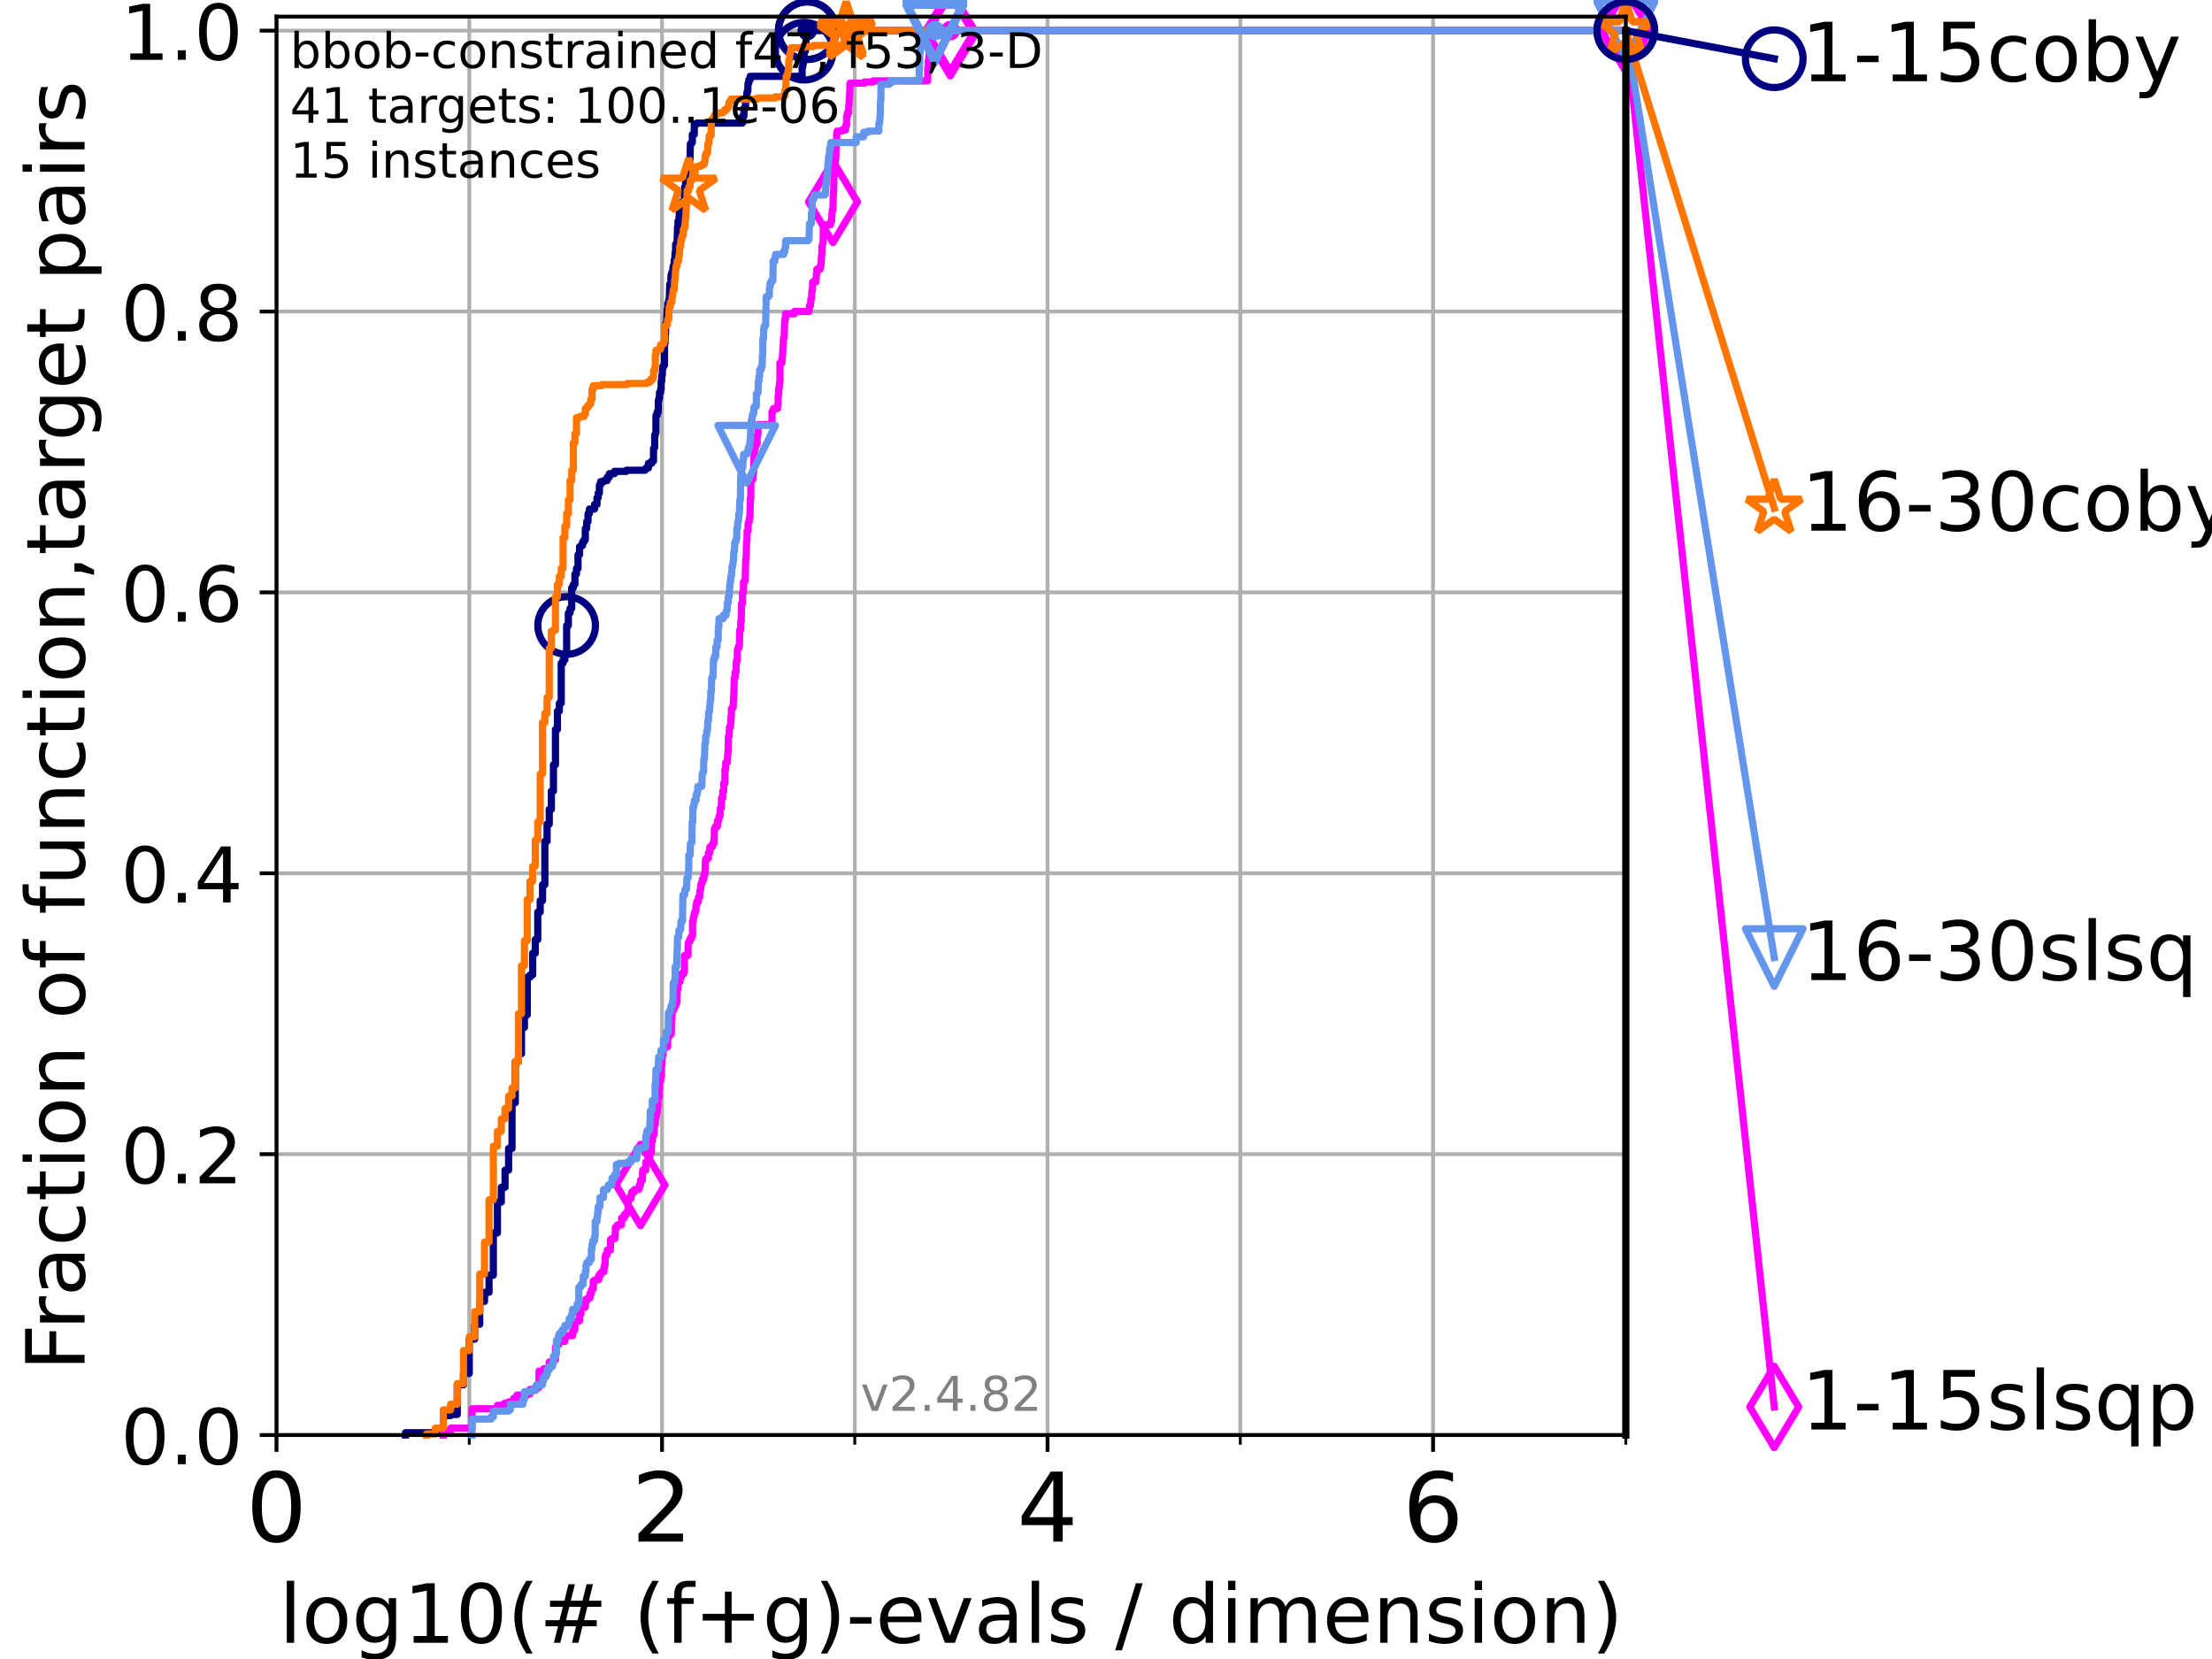 <?xml version="1.0" encoding="utf-8" standalone="no"?>
<!DOCTYPE svg PUBLIC "-//W3C//DTD SVG 1.1//EN"
  "http://www.w3.org/Graphics/SVG/1.1/DTD/svg11.dtd">
<!-- Created with matplotlib (https://matplotlib.org/) -->
<svg height="345.6pt" version="1.1" viewBox="0 0 460.8 345.6" width="460.8pt" xmlns="http://www.w3.org/2000/svg" xmlns:xlink="http://www.w3.org/1999/xlink">
 <defs>
  <style type="text/css">*{stroke-linecap:butt;stroke-linejoin:round;}</style>
 </defs>
 <g id="figure_1">
  <g id="patch_1">
   <path d="M 0 345.6 
L 460.8 345.6 
L 460.8 0 
L 0 0 
z
" style="fill:#ffffff;"/>
  </g>
  <g id="axes_1">
   <g id="patch_2">
    <path d="M 57.6 298.944 
L 338.688 298.944 
L 338.688 3.456 
L 57.6 3.456 
z
" style="fill:#ffffff;"/>
   </g>
   <g id="matplotlib.axis_1">
    <g id="xtick_1">
     <g id="line2d_1">
      <path clip-path="url(#pc79233962a)" d="M 57.6 298.944 
L 57.6 3.456 
" style="fill:none;stroke:#b0b0b0;stroke-linecap:square;stroke-width:0.8;"/>
     </g>
     <g id="line2d_2">
      <defs>
       <path d="M 0 0 
L 0 3.5 
" id="md8976897a1" style="stroke:#000000;stroke-width:0.8;"/>
      </defs>
      <g>
       <use style="stroke:#000000;stroke-width:0.8;" x="57.6" xlink:href="#md8976897a1" y="298.944"/>
      </g>
     </g>
     <g id="text_1">
      <!-- 0 -->
      <g transform="translate(51.237 321.141)scale(0.2 -0.2)">
       <defs>
        <path d="M 31.781 66.406 
Q 24.172 66.406 20.328 58.906 
Q 16.5 51.422 16.5 36.375 
Q 16.5 21.391 20.328 13.891 
Q 24.172 6.391 31.781 6.391 
Q 39.453 6.391 43.281 13.891 
Q 47.125 21.391 47.125 36.375 
Q 47.125 51.422 43.281 58.906 
Q 39.453 66.406 31.781 66.406 
z
M 31.781 74.219 
Q 44.047 74.219 50.516 64.516 
Q 56.984 54.828 56.984 36.375 
Q 56.984 17.969 50.516 8.266 
Q 44.047 -1.422 31.781 -1.422 
Q 19.531 -1.422 13.062 8.266 
Q 6.594 17.969 6.594 36.375 
Q 6.594 54.828 13.062 64.516 
Q 19.531 74.219 31.781 74.219 
z
" id="DejaVuSans-48"/>
       </defs>
       <use xlink:href="#DejaVuSans-48"/>
      </g>
     </g>
    </g>
    <g id="xtick_2">
     <g id="line2d_3">
      <path clip-path="url(#pc79233962a)" d="M 137.911 298.944 
L 137.911 3.456 
" style="fill:none;stroke:#b0b0b0;stroke-linecap:square;stroke-width:0.8;"/>
     </g>
     <g id="line2d_4">
      <g>
       <use style="stroke:#000000;stroke-width:0.8;" x="137.911" xlink:href="#md8976897a1" y="298.944"/>
      </g>
     </g>
     <g id="text_2">
      <!-- 2 -->
      <g transform="translate(131.548 321.141)scale(0.2 -0.2)">
       <defs>
        <path d="M 19.188 8.297 
L 53.609 8.297 
L 53.609 0 
L 7.328 0 
L 7.328 8.297 
Q 12.938 14.109 22.625 23.891 
Q 32.328 33.688 34.812 36.531 
Q 39.547 41.844 41.422 45.531 
Q 43.312 49.219 43.312 52.781 
Q 43.312 58.594 39.234 62.25 
Q 35.156 65.922 28.609 65.922 
Q 23.969 65.922 18.812 64.312 
Q 13.672 62.703 7.812 59.422 
L 7.812 69.391 
Q 13.766 71.781 18.938 73 
Q 24.125 74.219 28.422 74.219 
Q 39.75 74.219 46.484 68.547 
Q 53.219 62.891 53.219 53.422 
Q 53.219 48.922 51.531 44.891 
Q 49.859 40.875 45.406 35.406 
Q 44.188 33.984 37.641 27.219 
Q 31.109 20.453 19.188 8.297 
z
" id="DejaVuSans-50"/>
       </defs>
       <use xlink:href="#DejaVuSans-50"/>
      </g>
     </g>
    </g>
    <g id="xtick_3">
     <g id="line2d_5">
      <path clip-path="url(#pc79233962a)" d="M 218.222 298.944 
L 218.222 3.456 
" style="fill:none;stroke:#b0b0b0;stroke-linecap:square;stroke-width:0.8;"/>
     </g>
     <g id="line2d_6">
      <g>
       <use style="stroke:#000000;stroke-width:0.8;" x="218.222" xlink:href="#md8976897a1" y="298.944"/>
      </g>
     </g>
     <g id="text_3">
      <!-- 4 -->
      <g transform="translate(211.859 321.141)scale(0.2 -0.2)">
       <defs>
        <path d="M 37.797 64.312 
L 12.891 25.391 
L 37.797 25.391 
z
M 35.203 72.906 
L 47.609 72.906 
L 47.609 25.391 
L 58.016 25.391 
L 58.016 17.188 
L 47.609 17.188 
L 47.609 0 
L 37.797 0 
L 37.797 17.188 
L 4.891 17.188 
L 4.891 26.703 
z
" id="DejaVuSans-52"/>
       </defs>
       <use xlink:href="#DejaVuSans-52"/>
      </g>
     </g>
    </g>
    <g id="xtick_4">
     <g id="line2d_7">
      <path clip-path="url(#pc79233962a)" d="M 298.533 298.944 
L 298.533 3.456 
" style="fill:none;stroke:#b0b0b0;stroke-linecap:square;stroke-width:0.8;"/>
     </g>
     <g id="line2d_8">
      <g>
       <use style="stroke:#000000;stroke-width:0.8;" x="298.533" xlink:href="#md8976897a1" y="298.944"/>
      </g>
     </g>
     <g id="text_4">
      <!-- 6 -->
      <g transform="translate(292.17 321.141)scale(0.2 -0.2)">
       <defs>
        <path d="M 33.016 40.375 
Q 26.375 40.375 22.484 35.828 
Q 18.609 31.297 18.609 23.391 
Q 18.609 15.531 22.484 10.953 
Q 26.375 6.391 33.016 6.391 
Q 39.656 6.391 43.531 10.953 
Q 47.406 15.531 47.406 23.391 
Q 47.406 31.297 43.531 35.828 
Q 39.656 40.375 33.016 40.375 
z
M 52.594 71.297 
L 52.594 62.312 
Q 48.875 64.062 45.094 64.984 
Q 41.312 65.922 37.594 65.922 
Q 27.828 65.922 22.672 59.328 
Q 17.531 52.734 16.797 39.406 
Q 19.672 43.656 24.016 45.922 
Q 28.375 48.188 33.594 48.188 
Q 44.578 48.188 50.953 41.516 
Q 57.328 34.859 57.328 23.391 
Q 57.328 12.156 50.688 5.359 
Q 44.047 -1.422 33.016 -1.422 
Q 20.359 -1.422 13.672 8.266 
Q 6.984 17.969 6.984 36.375 
Q 6.984 53.656 15.188 63.938 
Q 23.391 74.219 37.203 74.219 
Q 40.922 74.219 44.703 73.484 
Q 48.484 72.75 52.594 71.297 
z
" id="DejaVuSans-54"/>
       </defs>
       <use xlink:href="#DejaVuSans-54"/>
      </g>
     </g>
    </g>
    <g id="xtick_5">
     <g id="line2d_9">
      <path clip-path="url(#pc79233962a)" d="M 97.755 298.944 
L 97.755 3.456 
" style="fill:none;stroke:#b0b0b0;stroke-linecap:square;stroke-width:0.8;"/>
     </g>
     <g id="line2d_10">
      <defs>
       <path d="M 0 0 
L 0 2 
" id="m0e440e1f42" style="stroke:#000000;stroke-width:0.6;"/>
      </defs>
      <g>
       <use style="stroke:#000000;stroke-width:0.6;" x="97.755" xlink:href="#m0e440e1f42" y="298.944"/>
      </g>
     </g>
    </g>
    <g id="xtick_6">
     <g id="line2d_11">
      <path clip-path="url(#pc79233962a)" d="M 178.066 298.944 
L 178.066 3.456 
" style="fill:none;stroke:#b0b0b0;stroke-linecap:square;stroke-width:0.8;"/>
     </g>
     <g id="line2d_12">
      <g>
       <use style="stroke:#000000;stroke-width:0.6;" x="178.066" xlink:href="#m0e440e1f42" y="298.944"/>
      </g>
     </g>
    </g>
    <g id="xtick_7">
     <g id="line2d_13">
      <path clip-path="url(#pc79233962a)" d="M 258.377 298.944 
L 258.377 3.456 
" style="fill:none;stroke:#b0b0b0;stroke-linecap:square;stroke-width:0.8;"/>
     </g>
     <g id="line2d_14">
      <g>
       <use style="stroke:#000000;stroke-width:0.6;" x="258.377" xlink:href="#m0e440e1f42" y="298.944"/>
      </g>
     </g>
    </g>
    <g id="xtick_8">
     <g id="line2d_15">
      <path clip-path="url(#pc79233962a)" d="M 338.688 298.944 
L 338.688 3.456 
" style="fill:none;stroke:#b0b0b0;stroke-linecap:square;stroke-width:0.8;"/>
     </g>
     <g id="line2d_16">
      <g>
       <use style="stroke:#000000;stroke-width:0.6;" x="338.688" xlink:href="#m0e440e1f42" y="298.944"/>
      </g>
     </g>
    </g>
    <g id="text_5">
     <!-- log10(# (f+g)-evals / dimension) -->
     <g transform="translate(58.145 342.218)scale(0.17 -0.17)">
      <defs>
       <path d="M 9.422 75.984 
L 18.406 75.984 
L 18.406 0 
L 9.422 0 
z
" id="DejaVuSans-108"/>
       <path d="M 30.609 48.391 
Q 23.391 48.391 19.188 42.75 
Q 14.984 37.109 14.984 27.297 
Q 14.984 17.484 19.156 11.844 
Q 23.344 6.203 30.609 6.203 
Q 37.797 6.203 41.984 11.859 
Q 46.188 17.531 46.188 27.297 
Q 46.188 37.016 41.984 42.703 
Q 37.797 48.391 30.609 48.391 
z
M 30.609 56 
Q 42.328 56 49.016 48.375 
Q 55.719 40.766 55.719 27.297 
Q 55.719 13.875 49.016 6.219 
Q 42.328 -1.422 30.609 -1.422 
Q 18.844 -1.422 12.172 6.219 
Q 5.516 13.875 5.516 27.297 
Q 5.516 40.766 12.172 48.375 
Q 18.844 56 30.609 56 
z
" id="DejaVuSans-111"/>
       <path d="M 45.406 27.984 
Q 45.406 37.75 41.375 43.109 
Q 37.359 48.484 30.078 48.484 
Q 22.859 48.484 18.828 43.109 
Q 14.797 37.75 14.797 27.984 
Q 14.797 18.266 18.828 12.891 
Q 22.859 7.516 30.078 7.516 
Q 37.359 7.516 41.375 12.891 
Q 45.406 18.266 45.406 27.984 
z
M 54.391 6.781 
Q 54.391 -7.172 48.188 -13.984 
Q 42 -20.797 29.203 -20.797 
Q 24.469 -20.797 20.266 -20.094 
Q 16.062 -19.391 12.109 -17.922 
L 12.109 -9.188 
Q 16.062 -11.328 19.922 -12.344 
Q 23.781 -13.375 27.781 -13.375 
Q 36.625 -13.375 41.016 -8.766 
Q 45.406 -4.156 45.406 5.172 
L 45.406 9.625 
Q 42.625 4.781 38.281 2.391 
Q 33.938 0 27.875 0 
Q 17.828 0 11.672 7.656 
Q 5.516 15.328 5.516 27.984 
Q 5.516 40.672 11.672 48.328 
Q 17.828 56 27.875 56 
Q 33.938 56 38.281 53.609 
Q 42.625 51.219 45.406 46.391 
L 45.406 54.688 
L 54.391 54.688 
z
" id="DejaVuSans-103"/>
       <path d="M 12.406 8.297 
L 28.516 8.297 
L 28.516 63.922 
L 10.984 60.406 
L 10.984 69.391 
L 28.422 72.906 
L 38.281 72.906 
L 38.281 8.297 
L 54.391 8.297 
L 54.391 0 
L 12.406 0 
z
" id="DejaVuSans-49"/>
       <path d="M 31 75.875 
Q 24.469 64.656 21.281 53.656 
Q 18.109 42.672 18.109 31.391 
Q 18.109 20.125 21.312 9.062 
Q 24.516 -2 31 -13.188 
L 23.188 -13.188 
Q 15.875 -1.703 12.234 9.375 
Q 8.594 20.453 8.594 31.391 
Q 8.594 42.281 12.203 53.312 
Q 15.828 64.359 23.188 75.875 
z
" id="DejaVuSans-40"/>
       <path d="M 51.125 44 
L 36.922 44 
L 32.812 27.688 
L 47.125 27.688 
z
M 43.797 71.781 
L 38.719 51.516 
L 52.984 51.516 
L 58.109 71.781 
L 65.922 71.781 
L 60.891 51.516 
L 76.125 51.516 
L 76.125 44 
L 58.984 44 
L 54.984 27.688 
L 70.516 27.688 
L 70.516 20.219 
L 53.078 20.219 
L 48 0 
L 40.188 0 
L 45.219 20.219 
L 30.906 20.219 
L 25.875 0 
L 18.016 0 
L 23.094 20.219 
L 7.719 20.219 
L 7.719 27.688 
L 24.906 27.688 
L 29 44 
L 13.281 44 
L 13.281 51.516 
L 30.906 51.516 
L 35.891 71.781 
z
" id="DejaVuSans-35"/>
       <path id="DejaVuSans-32"/>
       <path d="M 37.109 75.984 
L 37.109 68.5 
L 28.516 68.5 
Q 23.688 68.5 21.797 66.547 
Q 19.922 64.594 19.922 59.516 
L 19.922 54.688 
L 34.719 54.688 
L 34.719 47.703 
L 19.922 47.703 
L 19.922 0 
L 10.891 0 
L 10.891 47.703 
L 2.297 47.703 
L 2.297 54.688 
L 10.891 54.688 
L 10.891 58.5 
Q 10.891 67.625 15.141 71.797 
Q 19.391 75.984 28.609 75.984 
z
" id="DejaVuSans-102"/>
       <path d="M 46 62.703 
L 46 35.5 
L 73.188 35.5 
L 73.188 27.203 
L 46 27.203 
L 46 0 
L 37.797 0 
L 37.797 27.203 
L 10.594 27.203 
L 10.594 35.5 
L 37.797 35.5 
L 37.797 62.703 
z
" id="DejaVuSans-43"/>
       <path d="M 8.016 75.875 
L 15.828 75.875 
Q 23.141 64.359 26.781 53.312 
Q 30.422 42.281 30.422 31.391 
Q 30.422 20.453 26.781 9.375 
Q 23.141 -1.703 15.828 -13.188 
L 8.016 -13.188 
Q 14.5 -2 17.703 9.062 
Q 20.906 20.125 20.906 31.391 
Q 20.906 42.672 17.703 53.656 
Q 14.5 64.656 8.016 75.875 
z
" id="DejaVuSans-41"/>
       <path d="M 4.891 31.391 
L 31.203 31.391 
L 31.203 23.391 
L 4.891 23.391 
z
" id="DejaVuSans-45"/>
       <path d="M 56.203 29.594 
L 56.203 25.203 
L 14.891 25.203 
Q 15.484 15.922 20.484 11.062 
Q 25.484 6.203 34.422 6.203 
Q 39.594 6.203 44.453 7.469 
Q 49.312 8.734 54.109 11.281 
L 54.109 2.781 
Q 49.266 0.734 44.188 -0.344 
Q 39.109 -1.422 33.891 -1.422 
Q 20.797 -1.422 13.156 6.188 
Q 5.516 13.812 5.516 26.812 
Q 5.516 40.234 12.766 48.109 
Q 20.016 56 32.328 56 
Q 43.359 56 49.781 48.891 
Q 56.203 41.797 56.203 29.594 
z
M 47.219 32.234 
Q 47.125 39.594 43.094 43.984 
Q 39.062 48.391 32.422 48.391 
Q 24.906 48.391 20.391 44.141 
Q 15.875 39.891 15.188 32.172 
z
" id="DejaVuSans-101"/>
       <path d="M 2.984 54.688 
L 12.5 54.688 
L 29.594 8.797 
L 46.688 54.688 
L 56.203 54.688 
L 35.688 0 
L 23.484 0 
z
" id="DejaVuSans-118"/>
       <path d="M 34.281 27.484 
Q 23.391 27.484 19.188 25 
Q 14.984 22.516 14.984 16.5 
Q 14.984 11.719 18.141 8.906 
Q 21.297 6.109 26.703 6.109 
Q 34.188 6.109 38.703 11.406 
Q 43.219 16.703 43.219 25.484 
L 43.219 27.484 
z
M 52.203 31.203 
L 52.203 0 
L 43.219 0 
L 43.219 8.297 
Q 40.141 3.328 35.547 0.953 
Q 30.953 -1.422 24.312 -1.422 
Q 15.922 -1.422 10.953 3.297 
Q 6 8.016 6 15.922 
Q 6 25.141 12.172 29.828 
Q 18.359 34.516 30.609 34.516 
L 43.219 34.516 
L 43.219 35.406 
Q 43.219 41.609 39.141 45 
Q 35.062 48.391 27.688 48.391 
Q 23 48.391 18.547 47.266 
Q 14.109 46.141 10.016 43.891 
L 10.016 52.203 
Q 14.938 54.109 19.578 55.047 
Q 24.219 56 28.609 56 
Q 40.484 56 46.344 49.844 
Q 52.203 43.703 52.203 31.203 
z
" id="DejaVuSans-97"/>
       <path d="M 44.281 53.078 
L 44.281 44.578 
Q 40.484 46.531 36.375 47.5 
Q 32.281 48.484 27.875 48.484 
Q 21.188 48.484 17.844 46.438 
Q 14.5 44.391 14.5 40.281 
Q 14.5 37.156 16.891 35.375 
Q 19.281 33.594 26.516 31.984 
L 29.594 31.297 
Q 39.156 29.25 43.188 25.516 
Q 47.219 21.781 47.219 15.094 
Q 47.219 7.469 41.188 3.016 
Q 35.156 -1.422 24.609 -1.422 
Q 20.219 -1.422 15.453 -0.562 
Q 10.688 0.297 5.422 2 
L 5.422 11.281 
Q 10.406 8.688 15.234 7.391 
Q 20.062 6.109 24.812 6.109 
Q 31.156 6.109 34.562 8.281 
Q 37.984 10.453 37.984 14.406 
Q 37.984 18.062 35.516 20.016 
Q 33.062 21.969 24.703 23.781 
L 21.578 24.516 
Q 13.234 26.266 9.516 29.906 
Q 5.812 33.547 5.812 39.891 
Q 5.812 47.609 11.281 51.797 
Q 16.75 56 26.812 56 
Q 31.781 56 36.172 55.266 
Q 40.578 54.547 44.281 53.078 
z
" id="DejaVuSans-115"/>
       <path d="M 25.391 72.906 
L 33.688 72.906 
L 8.297 -9.281 
L 0 -9.281 
z
" id="DejaVuSans-47"/>
       <path d="M 45.406 46.391 
L 45.406 75.984 
L 54.391 75.984 
L 54.391 0 
L 45.406 0 
L 45.406 8.203 
Q 42.578 3.328 38.25 0.953 
Q 33.938 -1.422 27.875 -1.422 
Q 17.969 -1.422 11.734 6.484 
Q 5.516 14.406 5.516 27.297 
Q 5.516 40.188 11.734 48.094 
Q 17.969 56 27.875 56 
Q 33.938 56 38.25 53.625 
Q 42.578 51.266 45.406 46.391 
z
M 14.797 27.297 
Q 14.797 17.391 18.875 11.75 
Q 22.953 6.109 30.078 6.109 
Q 37.203 6.109 41.297 11.75 
Q 45.406 17.391 45.406 27.297 
Q 45.406 37.203 41.297 42.844 
Q 37.203 48.484 30.078 48.484 
Q 22.953 48.484 18.875 42.844 
Q 14.797 37.203 14.797 27.297 
z
" id="DejaVuSans-100"/>
       <path d="M 9.422 54.688 
L 18.406 54.688 
L 18.406 0 
L 9.422 0 
z
M 9.422 75.984 
L 18.406 75.984 
L 18.406 64.594 
L 9.422 64.594 
z
" id="DejaVuSans-105"/>
       <path d="M 52 44.188 
Q 55.375 50.25 60.062 53.125 
Q 64.75 56 71.094 56 
Q 79.641 56 84.281 50.016 
Q 88.922 44.047 88.922 33.016 
L 88.922 0 
L 79.891 0 
L 79.891 32.719 
Q 79.891 40.578 77.094 44.375 
Q 74.312 48.188 68.609 48.188 
Q 61.625 48.188 57.562 43.547 
Q 53.516 38.922 53.516 30.906 
L 53.516 0 
L 44.484 0 
L 44.484 32.719 
Q 44.484 40.625 41.703 44.406 
Q 38.922 48.188 33.109 48.188 
Q 26.219 48.188 22.156 43.531 
Q 18.109 38.875 18.109 30.906 
L 18.109 0 
L 9.078 0 
L 9.078 54.688 
L 18.109 54.688 
L 18.109 46.188 
Q 21.188 51.219 25.484 53.609 
Q 29.781 56 35.688 56 
Q 41.656 56 45.828 52.969 
Q 50 49.953 52 44.188 
z
" id="DejaVuSans-109"/>
       <path d="M 54.891 33.016 
L 54.891 0 
L 45.906 0 
L 45.906 32.719 
Q 45.906 40.484 42.875 44.328 
Q 39.844 48.188 33.797 48.188 
Q 26.516 48.188 22.312 43.547 
Q 18.109 38.922 18.109 30.906 
L 18.109 0 
L 9.078 0 
L 9.078 54.688 
L 18.109 54.688 
L 18.109 46.188 
Q 21.344 51.125 25.703 53.562 
Q 30.078 56 35.797 56 
Q 45.219 56 50.047 50.172 
Q 54.891 44.344 54.891 33.016 
z
" id="DejaVuSans-110"/>
      </defs>
      <use xlink:href="#DejaVuSans-108"/>
      <use x="27.783" xlink:href="#DejaVuSans-111"/>
      <use x="88.965" xlink:href="#DejaVuSans-103"/>
      <use x="152.441" xlink:href="#DejaVuSans-49"/>
      <use x="216.064" xlink:href="#DejaVuSans-48"/>
      <use x="279.688" xlink:href="#DejaVuSans-40"/>
      <use x="318.701" xlink:href="#DejaVuSans-35"/>
      <use x="402.49" xlink:href="#DejaVuSans-32"/>
      <use x="434.277" xlink:href="#DejaVuSans-40"/>
      <use x="473.291" xlink:href="#DejaVuSans-102"/>
      <use x="508.496" xlink:href="#DejaVuSans-43"/>
      <use x="592.285" xlink:href="#DejaVuSans-103"/>
      <use x="655.762" xlink:href="#DejaVuSans-41"/>
      <use x="694.775" xlink:href="#DejaVuSans-45"/>
      <use x="730.859" xlink:href="#DejaVuSans-101"/>
      <use x="792.383" xlink:href="#DejaVuSans-118"/>
      <use x="851.562" xlink:href="#DejaVuSans-97"/>
      <use x="912.842" xlink:href="#DejaVuSans-108"/>
      <use x="940.625" xlink:href="#DejaVuSans-115"/>
      <use x="992.725" xlink:href="#DejaVuSans-32"/>
      <use x="1024.512" xlink:href="#DejaVuSans-47"/>
      <use x="1058.203" xlink:href="#DejaVuSans-32"/>
      <use x="1089.99" xlink:href="#DejaVuSans-100"/>
      <use x="1153.467" xlink:href="#DejaVuSans-105"/>
      <use x="1181.25" xlink:href="#DejaVuSans-109"/>
      <use x="1278.662" xlink:href="#DejaVuSans-101"/>
      <use x="1340.186" xlink:href="#DejaVuSans-110"/>
      <use x="1403.564" xlink:href="#DejaVuSans-115"/>
      <use x="1455.664" xlink:href="#DejaVuSans-105"/>
      <use x="1483.447" xlink:href="#DejaVuSans-111"/>
      <use x="1544.629" xlink:href="#DejaVuSans-110"/>
      <use x="1608.008" xlink:href="#DejaVuSans-41"/>
     </g>
    </g>
   </g>
   <g id="matplotlib.axis_2">
    <g id="ytick_1">
     <g id="line2d_17">
      <path clip-path="url(#pc79233962a)" d="M 57.6 298.944 
L 338.688 298.944 
" style="fill:none;stroke:#b0b0b0;stroke-linecap:square;stroke-width:0.8;"/>
     </g>
     <g id="line2d_18">
      <defs>
       <path d="M 0 0 
L -3.5 0 
" id="ma6bcaaa2e2" style="stroke:#000000;stroke-width:0.8;"/>
      </defs>
      <g>
       <use style="stroke:#000000;stroke-width:0.8;" x="57.6" xlink:href="#ma6bcaaa2e2" y="298.944"/>
      </g>
     </g>
     <g id="text_6">
      <!-- 0.0 -->
      <g transform="translate(25.155 305.023)scale(0.16 -0.16)">
       <defs>
        <path d="M 10.688 12.406 
L 21 12.406 
L 21 0 
L 10.688 0 
z
" id="DejaVuSans-46"/>
       </defs>
       <use xlink:href="#DejaVuSans-48"/>
       <use x="63.623" xlink:href="#DejaVuSans-46"/>
       <use x="95.41" xlink:href="#DejaVuSans-48"/>
      </g>
     </g>
    </g>
    <g id="ytick_2">
     <g id="line2d_19">
      <path clip-path="url(#pc79233962a)" d="M 57.6 240.432 
L 338.688 240.432 
" style="fill:none;stroke:#b0b0b0;stroke-linecap:square;stroke-width:0.8;"/>
     </g>
     <g id="line2d_20">
      <g>
       <use style="stroke:#000000;stroke-width:0.8;" x="57.6" xlink:href="#ma6bcaaa2e2" y="240.432"/>
      </g>
     </g>
     <g id="text_7">
      <!-- 0.2 -->
      <g transform="translate(25.155 246.51)scale(0.16 -0.16)">
       <use xlink:href="#DejaVuSans-48"/>
       <use x="63.623" xlink:href="#DejaVuSans-46"/>
       <use x="95.41" xlink:href="#DejaVuSans-50"/>
      </g>
     </g>
    </g>
    <g id="ytick_3">
     <g id="line2d_21">
      <path clip-path="url(#pc79233962a)" d="M 57.6 181.919 
L 338.688 181.919 
" style="fill:none;stroke:#b0b0b0;stroke-linecap:square;stroke-width:0.8;"/>
     </g>
     <g id="line2d_22">
      <g>
       <use style="stroke:#000000;stroke-width:0.8;" x="57.6" xlink:href="#ma6bcaaa2e2" y="181.919"/>
      </g>
     </g>
     <g id="text_8">
      <!-- 0.4 -->
      <g transform="translate(25.155 187.998)scale(0.16 -0.16)">
       <use xlink:href="#DejaVuSans-48"/>
       <use x="63.623" xlink:href="#DejaVuSans-46"/>
       <use x="95.41" xlink:href="#DejaVuSans-52"/>
      </g>
     </g>
    </g>
    <g id="ytick_4">
     <g id="line2d_23">
      <path clip-path="url(#pc79233962a)" d="M 57.6 123.407 
L 338.688 123.407 
" style="fill:none;stroke:#b0b0b0;stroke-linecap:square;stroke-width:0.8;"/>
     </g>
     <g id="line2d_24">
      <g>
       <use style="stroke:#000000;stroke-width:0.8;" x="57.6" xlink:href="#ma6bcaaa2e2" y="123.407"/>
      </g>
     </g>
     <g id="text_9">
      <!-- 0.6 -->
      <g transform="translate(25.155 129.485)scale(0.16 -0.16)">
       <use xlink:href="#DejaVuSans-48"/>
       <use x="63.623" xlink:href="#DejaVuSans-46"/>
       <use x="95.41" xlink:href="#DejaVuSans-54"/>
      </g>
     </g>
    </g>
    <g id="ytick_5">
     <g id="line2d_25">
      <path clip-path="url(#pc79233962a)" d="M 57.6 64.894 
L 338.688 64.894 
" style="fill:none;stroke:#b0b0b0;stroke-linecap:square;stroke-width:0.8;"/>
     </g>
     <g id="line2d_26">
      <g>
       <use style="stroke:#000000;stroke-width:0.8;" x="57.6" xlink:href="#ma6bcaaa2e2" y="64.894"/>
      </g>
     </g>
     <g id="text_10">
      <!-- 0.8 -->
      <g transform="translate(25.155 70.973)scale(0.16 -0.16)">
       <defs>
        <path d="M 31.781 34.625 
Q 24.75 34.625 20.719 30.859 
Q 16.703 27.094 16.703 20.516 
Q 16.703 13.922 20.719 10.156 
Q 24.75 6.391 31.781 6.391 
Q 38.812 6.391 42.859 10.172 
Q 46.922 13.969 46.922 20.516 
Q 46.922 27.094 42.891 30.859 
Q 38.875 34.625 31.781 34.625 
z
M 21.922 38.812 
Q 15.578 40.375 12.031 44.719 
Q 8.5 49.078 8.5 55.328 
Q 8.5 64.062 14.719 69.141 
Q 20.953 74.219 31.781 74.219 
Q 42.672 74.219 48.875 69.141 
Q 55.078 64.062 55.078 55.328 
Q 55.078 49.078 51.531 44.719 
Q 48 40.375 41.703 38.812 
Q 48.828 37.156 52.797 32.312 
Q 56.781 27.484 56.781 20.516 
Q 56.781 9.906 50.312 4.234 
Q 43.844 -1.422 31.781 -1.422 
Q 19.734 -1.422 13.25 4.234 
Q 6.781 9.906 6.781 20.516 
Q 6.781 27.484 10.781 32.312 
Q 14.797 37.156 21.922 38.812 
z
M 18.312 54.391 
Q 18.312 48.734 21.844 45.562 
Q 25.391 42.391 31.781 42.391 
Q 38.141 42.391 41.719 45.562 
Q 45.312 48.734 45.312 54.391 
Q 45.312 60.062 41.719 63.234 
Q 38.141 66.406 31.781 66.406 
Q 25.391 66.406 21.844 63.234 
Q 18.312 60.062 18.312 54.391 
z
" id="DejaVuSans-56"/>
       </defs>
       <use xlink:href="#DejaVuSans-48"/>
       <use x="63.623" xlink:href="#DejaVuSans-46"/>
       <use x="95.41" xlink:href="#DejaVuSans-56"/>
      </g>
     </g>
    </g>
    <g id="ytick_6">
     <g id="line2d_27">
      <path clip-path="url(#pc79233962a)" d="M 57.6 6.382 
L 338.688 6.382 
" style="fill:none;stroke:#b0b0b0;stroke-linecap:square;stroke-width:0.8;"/>
     </g>
     <g id="line2d_28">
      <g>
       <use style="stroke:#000000;stroke-width:0.8;" x="57.6" xlink:href="#ma6bcaaa2e2" y="6.382"/>
      </g>
     </g>
     <g id="text_11">
      <!-- 1.0 -->
      <g transform="translate(25.155 12.46)scale(0.16 -0.16)">
       <use xlink:href="#DejaVuSans-49"/>
       <use x="63.623" xlink:href="#DejaVuSans-46"/>
       <use x="95.41" xlink:href="#DejaVuSans-48"/>
      </g>
     </g>
    </g>
    <g id="text_12">
     <!-- Fraction of function,target pairs -->
     <g transform="translate(17.62 285.585)rotate(-90)scale(0.17 -0.17)">
      <defs>
       <path d="M 9.812 72.906 
L 51.703 72.906 
L 51.703 64.594 
L 19.672 64.594 
L 19.672 43.109 
L 48.578 43.109 
L 48.578 34.812 
L 19.672 34.812 
L 19.672 0 
L 9.812 0 
z
" id="DejaVuSans-70"/>
       <path d="M 41.109 46.297 
Q 39.594 47.172 37.812 47.578 
Q 36.031 48 33.891 48 
Q 26.266 48 22.188 43.047 
Q 18.109 38.094 18.109 28.812 
L 18.109 0 
L 9.078 0 
L 9.078 54.688 
L 18.109 54.688 
L 18.109 46.188 
Q 20.953 51.172 25.484 53.578 
Q 30.031 56 36.531 56 
Q 37.453 56 38.578 55.875 
Q 39.703 55.766 41.062 55.516 
z
" id="DejaVuSans-114"/>
       <path d="M 48.781 52.594 
L 48.781 44.188 
Q 44.969 46.297 41.141 47.344 
Q 37.312 48.391 33.406 48.391 
Q 24.656 48.391 19.812 42.844 
Q 14.984 37.312 14.984 27.297 
Q 14.984 17.281 19.812 11.734 
Q 24.656 6.203 33.406 6.203 
Q 37.312 6.203 41.141 7.25 
Q 44.969 8.297 48.781 10.406 
L 48.781 2.094 
Q 45.016 0.344 40.984 -0.531 
Q 36.969 -1.422 32.422 -1.422 
Q 20.062 -1.422 12.781 6.344 
Q 5.516 14.109 5.516 27.297 
Q 5.516 40.672 12.859 48.328 
Q 20.219 56 33.016 56 
Q 37.156 56 41.109 55.141 
Q 45.062 54.297 48.781 52.594 
z
" id="DejaVuSans-99"/>
       <path d="M 18.312 70.219 
L 18.312 54.688 
L 36.812 54.688 
L 36.812 47.703 
L 18.312 47.703 
L 18.312 18.016 
Q 18.312 11.328 20.141 9.422 
Q 21.969 7.516 27.594 7.516 
L 36.812 7.516 
L 36.812 0 
L 27.594 0 
Q 17.188 0 13.234 3.875 
Q 9.281 7.766 9.281 18.016 
L 9.281 47.703 
L 2.688 47.703 
L 2.688 54.688 
L 9.281 54.688 
L 9.281 70.219 
z
" id="DejaVuSans-116"/>
       <path d="M 8.5 21.578 
L 8.5 54.688 
L 17.484 54.688 
L 17.484 21.922 
Q 17.484 14.156 20.5 10.266 
Q 23.531 6.391 29.594 6.391 
Q 36.859 6.391 41.078 11.031 
Q 45.312 15.672 45.312 23.688 
L 45.312 54.688 
L 54.297 54.688 
L 54.297 0 
L 45.312 0 
L 45.312 8.406 
Q 42.047 3.422 37.719 1 
Q 33.406 -1.422 27.688 -1.422 
Q 18.266 -1.422 13.375 4.438 
Q 8.5 10.297 8.5 21.578 
z
M 31.109 56 
z
" id="DejaVuSans-117"/>
       <path d="M 11.719 12.406 
L 22.016 12.406 
L 22.016 4 
L 14.016 -11.625 
L 7.719 -11.625 
L 11.719 4 
z
" id="DejaVuSans-44"/>
       <path d="M 18.109 8.203 
L 18.109 -20.797 
L 9.078 -20.797 
L 9.078 54.688 
L 18.109 54.688 
L 18.109 46.391 
Q 20.953 51.266 25.266 53.625 
Q 29.594 56 35.594 56 
Q 45.562 56 51.781 48.094 
Q 58.016 40.188 58.016 27.297 
Q 58.016 14.406 51.781 6.484 
Q 45.562 -1.422 35.594 -1.422 
Q 29.594 -1.422 25.266 0.953 
Q 20.953 3.328 18.109 8.203 
z
M 48.688 27.297 
Q 48.688 37.203 44.609 42.844 
Q 40.531 48.484 33.406 48.484 
Q 26.266 48.484 22.188 42.844 
Q 18.109 37.203 18.109 27.297 
Q 18.109 17.391 22.188 11.75 
Q 26.266 6.109 33.406 6.109 
Q 40.531 6.109 44.609 11.75 
Q 48.688 17.391 48.688 27.297 
z
" id="DejaVuSans-112"/>
      </defs>
      <use xlink:href="#DejaVuSans-70"/>
      <use x="50.27" xlink:href="#DejaVuSans-114"/>
      <use x="91.383" xlink:href="#DejaVuSans-97"/>
      <use x="152.662" xlink:href="#DejaVuSans-99"/>
      <use x="207.643" xlink:href="#DejaVuSans-116"/>
      <use x="246.852" xlink:href="#DejaVuSans-105"/>
      <use x="274.635" xlink:href="#DejaVuSans-111"/>
      <use x="335.816" xlink:href="#DejaVuSans-110"/>
      <use x="399.195" xlink:href="#DejaVuSans-32"/>
      <use x="430.982" xlink:href="#DejaVuSans-111"/>
      <use x="492.164" xlink:href="#DejaVuSans-102"/>
      <use x="527.369" xlink:href="#DejaVuSans-32"/>
      <use x="559.156" xlink:href="#DejaVuSans-102"/>
      <use x="594.361" xlink:href="#DejaVuSans-117"/>
      <use x="657.74" xlink:href="#DejaVuSans-110"/>
      <use x="721.119" xlink:href="#DejaVuSans-99"/>
      <use x="776.1" xlink:href="#DejaVuSans-116"/>
      <use x="815.309" xlink:href="#DejaVuSans-105"/>
      <use x="843.092" xlink:href="#DejaVuSans-111"/>
      <use x="904.273" xlink:href="#DejaVuSans-110"/>
      <use x="967.652" xlink:href="#DejaVuSans-44"/>
      <use x="999.439" xlink:href="#DejaVuSans-116"/>
      <use x="1038.648" xlink:href="#DejaVuSans-97"/>
      <use x="1099.928" xlink:href="#DejaVuSans-114"/>
      <use x="1139.291" xlink:href="#DejaVuSans-103"/>
      <use x="1202.768" xlink:href="#DejaVuSans-101"/>
      <use x="1264.291" xlink:href="#DejaVuSans-116"/>
      <use x="1303.5" xlink:href="#DejaVuSans-32"/>
      <use x="1335.287" xlink:href="#DejaVuSans-112"/>
      <use x="1398.764" xlink:href="#DejaVuSans-97"/>
      <use x="1460.043" xlink:href="#DejaVuSans-105"/>
      <use x="1487.826" xlink:href="#DejaVuSans-114"/>
      <use x="1528.939" xlink:href="#DejaVuSans-115"/>
     </g>
    </g>
   </g>
   <g id="line2d_29">
    <defs>
     <path d="M 0 1.5 
C 0.398 1.5 0.779 1.342 1.061 1.061 
C 1.342 0.779 1.5 0.398 1.5 0 
C 1.5 -0.398 1.342 -0.779 1.061 -1.061 
C 0.779 -1.342 0.398 -1.5 0 -1.5 
C -0.398 -1.5 -0.779 -1.342 -1.061 -1.061 
C -1.342 -0.779 -1.5 -0.398 -1.5 0 
C -1.5 0.398 -1.342 0.779 -1.061 1.061 
C -0.779 1.342 -0.398 1.5 0 1.5 
z
" id="me39553767f" style="stroke:#000080;"/>
    </defs>
    <g>
     <use style="fill:#000080;stroke:#000080;" x="168.171" xlink:href="#me39553767f" y="6.382"/>
     <use style="fill:#000080;stroke:#000080;" x="168.171" xlink:href="#me39553767f" y="6.382"/>
    </g>
   </g>
   <g id="line2d_30">
    <path d="M 84.464 298.944 
L 84.464 298.468 
L 90.684 298.468 
L 90.684 298.23 
L 92.347 298.23 
L 92.347 294.9 
L 93.864 294.9 
L 93.864 294.663 
L 95.26 294.663 
L 95.26 288.478 
L 96.552 288.478 
L 96.552 286.1 
L 97.755 286.1 
L 97.755 278.964 
L 98.881 278.964 
L 98.881 275.872 
L 99.938 275.872 
L 99.938 271.115 
L 100.935 271.115 
L 100.935 269.212 
L 101.878 269.212 
L 101.878 265.644 
L 102.772 265.644 
L 102.772 256.844 
L 103.623 256.844 
L 103.623 250.421 
L 104.435 250.421 
L 104.435 247.329 
L 105.21 247.329 
L 105.21 243.762 
L 105.952 243.762 
L 105.952 239.242 
L 106.664 239.242 
L 106.664 229.728 
L 107.348 229.728 
L 107.348 221.165 
L 108.006 221.165 
L 108.006 219.5 
L 108.64 219.5 
L 108.64 214.03 
L 109.252 214.03 
L 109.252 211.413 
L 109.843 211.413 
L 109.843 203.564 
L 110.415 203.564 
L 110.415 203.088 
L 110.969 203.088 
L 110.969 198.569 
L 111.506 198.569 
L 111.506 195.715 
L 112.026 195.715 
L 112.026 190.006 
L 112.532 190.006 
L 112.532 187.628 
L 113.023 187.628 
L 113.023 184.298 
L 113.501 184.298 
L 113.501 175.259 
L 113.966 175.259 
L 113.966 171.691 
L 114.419 171.691 
L 114.419 168.599 
L 114.86 168.599 
L 114.86 164.793 
L 115.291 164.793 
L 115.291 159.323 
L 115.711 159.323 
L 115.711 151.949 
L 116.122 151.949 
L 116.122 148.144 
L 116.523 148.144 
L 116.523 146.479 
L 116.914 146.479 
L 116.914 138.154 
L 117.298 138.154 
L 117.298 137.44 
L 117.673 137.44 
L 117.673 136.251 
L 118.04 136.251 
L 118.04 130.304 
L 118.4 130.304 
L 118.4 127.688 
L 118.752 127.688 
L 118.752 126.737 
L 119.097 126.737 
L 119.097 122.455 
L 119.436 122.455 
L 119.436 121.742 
L 119.768 121.742 
L 119.768 119.601 
L 120.094 119.601 
L 120.094 118.412 
L 120.414 118.412 
L 120.414 115.557 
L 120.728 115.557 
L 120.728 113.892 
L 121.037 113.892 
L 121.037 113.654 
L 121.34 113.654 
L 121.34 112.941 
L 121.638 112.941 
L 121.638 112.465 
L 121.931 112.465 
L 121.931 110.087 
L 122.22 110.087 
L 122.22 108.66 
L 122.503 108.66 
L 122.503 106.995 
L 122.782 106.995 
L 122.782 106.043 
L 123.856 106.043 
L 123.856 105.092 
L 124.369 105.092 
L 124.369 103.665 
L 124.62 103.665 
L 124.62 102.713 
L 124.867 102.713 
L 124.867 101.048 
L 125.111 101.048 
L 125.111 100.335 
L 125.823 100.335 
L 125.823 100.097 
L 126.507 100.097 
L 126.507 99.383 
L 126.948 99.383 
L 126.948 98.67 
L 128.006 98.67 
L 128.006 98.194 
L 130.488 98.194 
L 130.488 97.956 
L 134.379 97.956 
L 134.379 97.718 
L 134.591 97.718 
L 134.591 97.48 
L 135.077 97.48 
L 135.077 96.529 
L 135.747 96.529 
L 135.747 96.053 
L 136.138 96.053 
L 136.138 93.437 
L 136.266 93.437 
L 136.266 93.199 
L 136.393 93.199 
L 136.393 90.583 
L 136.52 90.583 
L 136.583 90.107 
L 136.645 90.107 
L 136.645 86.539 
L 136.894 86.539 
L 136.894 85.825 
L 137.138 85.825 
L 137.138 83.447 
L 137.259 83.447 
L 137.259 82.971 
L 137.38 82.971 
L 137.38 81.782 
L 137.618 81.782 
L 137.618 81.068 
L 137.736 81.068 
L 137.736 79.403 
L 137.853 79.403 
L 137.853 78.214 
L 137.969 78.214 
L 138.027 76.787 
L 138.084 76.787 
L 138.084 76.311 
L 138.313 76.311 
L 138.313 76.073 
L 138.426 76.073 
L 138.426 71.554 
L 138.539 71.554 
L 138.595 69.651 
L 138.651 69.651 
L 138.651 67.511 
L 138.872 67.511 
L 138.982 64.418 
L 139.091 64.418 
L 139.091 63.229 
L 139.253 63.229 
L 139.307 62.516 
L 139.414 62.516 
L 139.52 59.186 
L 139.731 59.186 
L 139.783 57.283 
L 139.939 57.283 
L 139.939 56.807 
L 140.094 56.807 
L 140.196 55.618 
L 140.247 55.618 
L 140.247 55.38 
L 140.399 55.38 
L 140.449 54.191 
L 140.549 54.191 
L 140.649 52.526 
L 140.748 52.526 
L 140.748 50.861 
L 141.042 50.861 
L 141.139 47.293 
L 141.235 47.293 
L 141.235 46.104 
L 141.426 46.104 
L 141.521 44.201 
L 141.615 44.201 
L 141.615 43.963 
L 141.802 43.963 
L 141.895 42.536 
L 141.987 42.536 
L 142.079 42.06 
L 142.531 42.06 
L 142.62 38.968 
L 142.797 38.968 
L 142.884 35.876 
L 142.971 35.876 
L 142.971 35.4 
L 143.23 35.4 
L 143.316 33.973 
L 143.57 33.973 
L 143.57 33.259 
L 143.737 33.259 
L 143.82 29.929 
L 144.067 29.929 
L 144.067 29.691 
L 144.23 29.691 
L 144.23 28.026 
L 144.63 28.026 
L 144.63 25.886 
L 145.098 25.886 
L 145.098 25.648 
L 154.663 25.648 
L 154.663 24.221 
L 154.972 24.221 
L 154.972 22.556 
L 155.318 22.556 
L 155.318 20.891 
L 155.531 20.891 
L 155.574 19.464 
L 155.658 19.464 
L 155.658 18.988 
L 155.783 18.988 
L 155.825 17.323 
L 155.991 17.323 
L 155.991 16.609 
L 156.277 16.609 
L 156.277 15.896 
L 167.093 15.896 
L 167.093 13.993 
L 167.223 13.993 
L 167.223 13.279 
L 167.353 13.279 
L 167.46 12.09 
L 167.524 12.09 
L 167.524 10.663 
L 167.777 10.663 
L 167.777 9.236 
L 167.903 9.236 
L 167.903 7.571 
L 168.068 7.571 
L 168.171 6.382 
L 338.688 6.382 
L 338.688 6.382 
" style="fill:none;stroke:#000080;stroke-linecap:square;stroke-width:1.5;"/>
   </g>
   <g id="line2d_31">
    <defs>
     <path d="M 0 6 
C 1.591 6 3.117 5.368 4.243 4.243 
C 5.368 3.117 6 1.591 6 0 
C 6 -1.591 5.368 -3.117 4.243 -4.243 
C 3.117 -5.368 1.591 -6 0 -6 
C -1.591 -6 -3.117 -5.368 -4.243 -4.243 
C -5.368 -3.117 -6 -1.591 -6 0 
C -6 1.591 -5.368 3.117 -4.243 4.243 
C -3.117 5.368 -1.591 6 0 6 
z
" id="mf51bbf76a6" style="stroke:#000080;stroke-width:1.5;"/>
    </defs>
    <g>
     <use style="fill-opacity:0;stroke:#000080;stroke-width:1.5;" x="118.04" xlink:href="#mf51bbf76a6" y="130.304"/>
     <use style="fill-opacity:0;stroke:#000080;stroke-width:1.5;" x="167.524" xlink:href="#mf51bbf76a6" y="10.663"/>
     <use style="fill-opacity:0;stroke:#000080;stroke-width:1.5;" x="168.171" xlink:href="#mf51bbf76a6" y="6.382"/>
     <use style="fill-opacity:0;stroke:#000080;stroke-width:1.5;" x="168.171" xlink:href="#mf51bbf76a6" y="6.382"/>
     <use style="fill-opacity:0;stroke:#000080;stroke-width:1.5;" x="338.688" xlink:href="#mf51bbf76a6" y="6.382"/>
    </g>
   </g>
   <g id="line2d_32">
    <path style="fill:none;stroke:#000080;stroke-linecap:square;stroke-width:1.5;"/>
    <g/>
   </g>
   <g id="line2d_33">
    <defs>
     <path d="M 0 1.5 
C 0.398 1.5 0.779 1.342 1.061 1.061 
C 1.342 0.779 1.5 0.398 1.5 0 
C 1.5 -0.398 1.342 -0.779 1.061 -1.061 
C 0.779 -1.342 0.398 -1.5 0 -1.5 
C -0.398 -1.5 -0.779 -1.342 -1.061 -1.061 
C -1.342 -0.779 -1.5 -0.398 -1.5 0 
C -1.5 0.398 -1.342 0.779 -1.061 1.061 
C -0.779 1.342 -0.398 1.5 0 1.5 
z
" id="m4a0d17425d" style="stroke:#ff00ff;"/>
    </defs>
    <g>
     <use style="fill:#ff00ff;stroke:#ff00ff;" x="197.96" xlink:href="#m4a0d17425d" y="6.382"/>
     <use style="fill:#ff00ff;stroke:#ff00ff;" x="197.96" xlink:href="#m4a0d17425d" y="6.382"/>
    </g>
   </g>
   <g id="line2d_34">
    <path d="M 92.347 298.944 
L 92.347 298.23 
L 93.864 298.23 
L 93.864 297.517 
L 98.327 297.517 
L 98.327 293.473 
L 103.623 293.473 
L 103.623 292.76 
L 104.826 292.76 
L 104.826 292.522 
L 105.21 292.522 
L 105.21 292.284 
L 105.952 292.284 
L 105.952 292.046 
L 107.009 292.046 
L 107.009 291.333 
L 107.68 291.333 
L 107.68 290.619 
L 109.843 290.619 
L 109.843 290.381 
L 110.415 290.381 
L 110.415 289.43 
L 111.768 289.43 
L 111.768 288.954 
L 112.281 288.954 
L 112.281 285.624 
L 113.264 285.624 
L 113.264 285.148 
L 114.419 285.148 
L 114.419 283.721 
L 115.291 283.721 
L 115.291 283.246 
L 115.711 283.246 
L 115.711 280.629 
L 115.918 280.629 
L 115.918 280.153 
L 116.323 280.153 
L 116.323 279.44 
L 117.673 279.44 
L 117.673 278.251 
L 119.267 278.251 
L 119.267 277.299 
L 119.603 277.299 
L 119.603 276.823 
L 119.768 276.823 
L 119.768 275.396 
L 120.255 275.396 
L 120.255 275.158 
L 120.728 275.158 
L 120.728 273.731 
L 121.037 273.731 
L 121.037 272.304 
L 121.931 272.304 
L 121.931 271.353 
L 122.076 271.353 
L 122.076 270.639 
L 122.503 270.639 
L 122.503 270.401 
L 122.92 270.401 
L 122.92 269.45 
L 123.193 269.45 
L 123.193 268.736 
L 123.327 268.736 
L 123.327 268.498 
L 123.594 268.498 
L 123.594 266.833 
L 123.985 266.833 
L 123.985 266.596 
L 124.744 266.596 
L 124.744 265.644 
L 125.111 265.644 
L 125.111 265.169 
L 125.352 265.169 
L 125.352 264.931 
L 125.823 264.931 
L 125.823 263.979 
L 125.939 263.979 
L 125.939 263.504 
L 126.054 263.504 
L 126.054 261.839 
L 126.168 261.839 
L 126.168 261.363 
L 126.507 261.363 
L 126.507 260.411 
L 127.165 260.411 
L 127.165 258.271 
L 127.379 258.271 
L 127.379 258.033 
L 128.108 258.033 
L 128.21 255.654 
L 128.611 255.654 
L 128.611 255.179 
L 129.48 255.179 
L 129.48 253.751 
L 130.037 253.751 
L 130.037 253.038 
L 130.488 253.038 
L 130.488 252.562 
L 130.84 252.562 
L 130.84 249.708 
L 131.44 249.708 
L 131.44 248.994 
L 131.607 248.994 
L 131.607 248.281 
L 132.182 248.281 
L 132.182 247.805 
L 133.048 247.805 
L 133.048 247.567 
L 133.201 247.567 
L 133.201 246.854 
L 133.428 246.854 
L 133.428 245.902 
L 133.8 245.902 
L 133.873 243.762 
L 134.521 243.762 
L 134.521 242.097 
L 134.87 242.097 
L 134.87 241.859 
L 135.145 241.859 
L 135.145 241.145 
L 135.348 241.145 
L 135.348 240.194 
L 135.682 240.194 
L 135.747 237.815 
L 135.879 237.815 
L 135.879 236.864 
L 136.009 236.864 
L 136.009 236.388 
L 136.266 236.388 
L 136.33 234.247 
L 136.52 234.247 
L 136.52 232.82 
L 136.708 232.82 
L 136.708 232.107 
L 136.832 232.107 
L 136.832 231.393 
L 136.955 231.393 
L 136.955 230.442 
L 137.077 230.442 
L 137.077 228.777 
L 137.259 228.777 
L 137.32 226.874 
L 137.38 226.874 
L 137.38 225.209 
L 137.618 225.209 
L 137.618 224.257 
L 137.794 224.257 
L 137.794 221.879 
L 137.911 221.879 
L 137.969 219.738 
L 138.142 219.738 
L 138.142 218.787 
L 138.313 218.787 
L 138.313 218.073 
L 139.091 218.073 
L 139.091 215.932 
L 139.414 215.932 
L 139.414 215.457 
L 139.835 215.457 
L 139.887 212.127 
L 139.991 212.127 
L 139.991 210.462 
L 140.348 210.462 
L 140.348 209.986 
L 140.499 209.986 
L 140.499 209.51 
L 140.797 209.51 
L 140.797 208.797 
L 140.993 208.797 
L 141.042 206.18 
L 141.235 206.18 
L 141.235 204.515 
L 141.662 204.515 
L 141.662 203.564 
L 141.941 203.564 
L 141.941 202.85 
L 142.442 202.85 
L 142.442 202.375 
L 142.576 202.375 
L 142.576 199.045 
L 143.316 199.045 
L 143.358 196.428 
L 143.443 196.428 
L 143.443 196.19 
L 143.695 196.19 
L 143.695 195.715 
L 143.82 195.715 
L 143.82 195.477 
L 144.067 195.477 
L 144.067 195.001 
L 144.27 195.001 
L 144.27 191.909 
L 144.431 191.909 
L 144.431 190.958 
L 144.63 190.958 
L 144.63 190.244 
L 144.787 190.244 
L 144.787 189.768 
L 144.982 189.768 
L 144.982 188.579 
L 145.136 188.579 
L 145.136 187.865 
L 145.479 187.865 
L 145.479 186.914 
L 145.74 186.914 
L 145.814 185.487 
L 145.925 185.487 
L 145.998 184.298 
L 146.144 184.298 
L 146.144 183.822 
L 146.324 183.822 
L 146.324 183.108 
L 146.644 183.108 
L 146.644 182.157 
L 146.854 182.157 
L 146.958 179.065 
L 147.096 179.065 
L 147.096 178.827 
L 147.57 178.827 
L 147.57 177.638 
L 147.868 177.638 
L 147.868 176.448 
L 148.354 176.448 
L 148.45 175.735 
L 148.733 175.735 
L 148.827 172.643 
L 149.012 172.643 
L 149.012 172.167 
L 149.468 172.167 
L 149.468 170.978 
L 149.735 170.978 
L 149.794 170.026 
L 149.999 170.026 
L 150.057 168.361 
L 150.258 168.361 
L 150.316 166.221 
L 150.571 166.221 
L 150.571 164.793 
L 150.766 164.793 
L 150.766 163.128 
L 151.015 163.128 
L 151.015 160.274 
L 151.179 160.274 
L 151.179 158.847 
L 151.502 158.847 
L 151.608 156.944 
L 151.661 156.944 
L 151.74 153.376 
L 151.897 153.376 
L 151.949 151.474 
L 152.182 151.474 
L 152.284 149.333 
L 152.36 149.333 
L 152.36 147.668 
L 152.512 147.668 
L 152.512 147.43 
L 152.737 147.43 
L 152.811 145.051 
L 152.861 145.051 
L 152.959 141.246 
L 153.13 141.246 
L 153.13 140.056 
L 153.323 140.056 
L 153.395 137.678 
L 153.585 137.678 
L 153.609 135.299 
L 153.703 135.299 
L 153.703 135.061 
L 153.867 135.061 
L 153.867 134.586 
L 154.029 134.586 
L 154.098 131.256 
L 154.281 131.256 
L 154.304 129.591 
L 154.395 129.591 
L 154.485 125.785 
L 154.663 125.785 
L 154.686 123.407 
L 154.863 123.407 
L 154.885 121.266 
L 155.059 121.266 
L 155.059 121.028 
L 155.232 121.028 
L 155.34 116.509 
L 155.425 116.509 
L 155.531 112.703 
L 155.616 112.703 
L 155.637 110.562 
L 155.846 110.562 
L 155.846 108.897 
L 156.032 108.897 
L 156.114 107.946 
L 156.236 107.946 
L 156.297 103.902 
L 156.398 103.902 
L 156.439 100.097 
L 156.618 100.097 
L 156.618 99.859 
L 156.836 99.859 
L 156.895 98.432 
L 157.012 98.432 
L 157.07 94.626 
L 157.186 94.626 
L 157.186 93.199 
L 157.396 93.199 
L 157.415 92.485 
L 157.735 92.485 
L 157.735 90.583 
L 157.902 90.583 
L 157.939 88.442 
L 160.68 88.442 
L 160.68 88.204 
L 160.821 88.204 
L 160.821 85.825 
L 160.992 85.825 
L 160.992 85.35 
L 161.131 85.35 
L 161.131 85.112 
L 161.97 85.112 
L 161.97 84.398 
L 162.087 84.398 
L 162.101 82.258 
L 162.217 82.258 
L 162.232 80.83 
L 162.346 80.83 
L 162.389 79.641 
L 162.475 79.641 
L 162.475 75.598 
L 162.896 75.598 
L 162.979 74.17 
L 163.021 74.17 
L 163.13 71.792 
L 163.144 71.792 
L 163.226 70.365 
L 163.348 70.365 
L 163.442 67.273 
L 163.483 67.273 
L 163.483 66.559 
L 163.63 66.559 
L 163.63 65.37 
L 165.495 65.37 
L 165.495 64.894 
L 168.537 64.894 
L 168.627 63.705 
L 168.825 63.705 
L 168.934 62.278 
L 169.041 62.278 
L 169.129 60.613 
L 169.216 60.613 
L 169.303 58.71 
L 169.972 58.71 
L 170.073 57.045 
L 170.156 57.045 
L 170.156 56.093 
L 170.864 56.093 
L 170.864 55.38 
L 171.021 55.38 
L 171.1 53.477 
L 171.177 53.477 
L 171.255 51.098 
L 171.332 51.098 
L 171.426 50.623 
L 171.46 50.623 
L 171.528 46.817 
L 173.011 46.817 
L 173.096 46.104 
L 173.234 46.104 
L 173.311 44.439 
L 173.372 44.439 
L 173.372 43.725 
L 173.508 43.725 
L 173.599 40.395 
L 173.644 40.395 
L 173.733 36.589 
L 173.8 36.589 
L 173.911 34.449 
L 173.933 34.449 
L 174.022 33.259 
L 174.102 33.259 
L 174.197 30.167 
L 174.247 30.167 
L 174.312 27.789 
L 174.377 27.789 
L 174.377 27.313 
L 175.423 27.313 
L 175.423 27.075 
L 176.158 27.075 
L 176.171 26.124 
L 176.358 26.124 
L 176.358 24.221 
L 176.53 24.221 
L 176.53 23.507 
L 176.769 23.507 
L 176.826 21.842 
L 176.882 21.842 
L 176.95 19.702 
L 177.006 19.702 
L 177.061 17.323 
L 180.079 17.323 
L 180.079 17.085 
L 181.907 17.085 
L 181.907 16.847 
L 193.256 16.847 
L 193.256 14.231 
L 193.375 14.231 
L 193.375 12.566 
L 193.55 12.566 
L 193.62 8.047 
L 193.689 8.047 
L 193.689 7.333 
L 197.96 7.333 
L 197.96 6.382 
L 338.688 6.382 
L 338.688 6.382 
" style="fill:none;stroke:#ff00ff;stroke-linecap:square;stroke-width:1.5;"/>
   </g>
   <g id="line2d_35">
    <defs>
     <path d="M -0 8.485 
L 5.091 0 
L 0 -8.485 
L -5.091 -0 
z
" id="m78cec408d5" style="stroke:#ff00ff;stroke-linejoin:miter;stroke-width:1.5;"/>
    </defs>
    <g>
     <use style="fill-opacity:0;stroke:#ff00ff;stroke-linejoin:miter;stroke-width:1.5;" x="133.428" xlink:href="#m78cec408d5" y="246.854"/>
     <use style="fill-opacity:0;stroke:#ff00ff;stroke-linejoin:miter;stroke-width:1.5;" x="173.531" xlink:href="#m78cec408d5" y="42.06"/>
     <use style="fill-opacity:0;stroke:#ff00ff;stroke-linejoin:miter;stroke-width:1.5;" x="197.96" xlink:href="#m78cec408d5" y="7.333"/>
     <use style="fill-opacity:0;stroke:#ff00ff;stroke-linejoin:miter;stroke-width:1.5;" x="197.96" xlink:href="#m78cec408d5" y="6.382"/>
     <use style="fill-opacity:0;stroke:#ff00ff;stroke-linejoin:miter;stroke-width:1.5;" x="338.688" xlink:href="#m78cec408d5" y="6.382"/>
    </g>
   </g>
   <g id="line2d_36">
    <path style="fill:none;stroke:#ff00ff;stroke-linecap:square;stroke-width:1.5;"/>
    <g/>
   </g>
   <g id="line2d_37">
    <defs>
     <path d="M 0 1.5 
C 0.398 1.5 0.779 1.342 1.061 1.061 
C 1.342 0.779 1.5 0.398 1.5 0 
C 1.5 -0.398 1.342 -0.779 1.061 -1.061 
C 0.779 -1.342 0.398 -1.5 0 -1.5 
C -0.398 -1.5 -0.779 -1.342 -1.061 -1.061 
C -1.342 -0.779 -1.5 -0.398 -1.5 0 
C -1.5 0.398 -1.342 0.779 -1.061 1.061 
C -0.779 1.342 -0.398 1.5 0 1.5 
z
" id="ma0a749dbf0" style="stroke:#ff7500;"/>
    </defs>
    <g>
     <use style="fill:#ff7500;stroke:#ff7500;" x="176.28" xlink:href="#ma0a749dbf0" y="6.382"/>
     <use style="fill:#ff7500;stroke:#ff7500;" x="176.28" xlink:href="#ma0a749dbf0" y="6.382"/>
    </g>
   </g>
   <g id="line2d_38">
    <path d="M 88.847 298.944 
L 88.847 298.706 
L 90.684 298.706 
L 90.684 297.517 
L 92.347 297.517 
L 92.347 293.711 
L 93.864 293.711 
L 93.864 292.522 
L 95.26 292.522 
L 95.26 288.24 
L 96.552 288.24 
L 96.552 281.343 
L 97.755 281.343 
L 97.755 278.488 
L 98.881 278.488 
L 98.881 273.256 
L 99.938 273.256 
L 99.938 265.406 
L 100.935 265.406 
L 100.935 258.746 
L 101.878 258.746 
L 101.878 249.946 
L 102.772 249.946 
L 102.772 238.767 
L 103.623 238.767 
L 103.623 235.674 
L 104.435 235.674 
L 104.435 233.058 
L 105.21 233.058 
L 105.21 230.917 
L 105.952 230.917 
L 105.952 228.301 
L 106.664 228.301 
L 106.664 226.636 
L 107.348 226.636 
L 107.348 221.165 
L 108.006 221.165 
L 108.006 211.175 
L 108.64 211.175 
L 108.64 201.185 
L 109.252 201.185 
L 109.252 195.953 
L 109.843 195.953 
L 109.843 187.39 
L 110.415 187.39 
L 110.415 183.584 
L 110.969 183.584 
L 110.969 180.492 
L 111.506 180.492 
L 111.506 175.021 
L 112.026 175.021 
L 112.026 171.216 
L 112.532 171.216 
L 112.532 161.226 
L 113.023 161.226 
L 113.023 150.522 
L 113.501 150.522 
L 113.501 148.619 
L 113.966 148.619 
L 113.966 145.289 
L 114.419 145.289 
L 114.419 135.061 
L 114.86 135.061 
L 114.86 131.494 
L 115.291 131.494 
L 115.291 131.256 
L 115.711 131.256 
L 115.711 124.358 
L 116.122 124.358 
L 116.122 121.742 
L 116.523 121.742 
L 116.523 120.077 
L 116.914 120.077 
L 116.914 118.412 
L 117.298 118.412 
L 117.298 111.99 
L 117.673 111.99 
L 117.673 109.611 
L 118.04 109.611 
L 118.04 106.995 
L 118.4 106.995 
L 118.4 104.14 
L 118.752 104.14 
L 118.752 100.097 
L 119.097 100.097 
L 119.097 97.956 
L 119.436 97.956 
L 119.436 92.247 
L 119.768 92.247 
L 119.768 90.345 
L 120.094 90.345 
L 120.094 87.015 
L 120.728 87.015 
L 120.728 86.777 
L 121.638 86.777 
L 121.638 86.301 
L 121.931 86.301 
L 121.931 85.112 
L 122.22 85.112 
L 122.22 84.874 
L 122.503 84.874 
L 122.503 84.398 
L 122.782 84.398 
L 122.782 84.16 
L 123.057 84.16 
L 123.057 83.209 
L 123.327 83.209 
L 123.327 81.068 
L 123.594 81.068 
L 123.594 80.355 
L 125.352 80.355 
L 125.352 80.117 
L 130.665 80.117 
L 130.665 79.879 
L 134.731 79.879 
L 134.731 79.641 
L 135.348 79.641 
L 135.348 79.403 
L 135.615 79.403 
L 135.615 78.928 
L 136.009 78.928 
L 136.009 78.69 
L 136.138 78.69 
L 136.138 77.263 
L 136.393 77.263 
L 136.393 76.549 
L 136.52 76.549 
L 136.52 73.933 
L 136.645 73.933 
L 136.645 72.981 
L 137.138 72.981 
L 137.138 72.743 
L 137.618 72.743 
L 137.618 71.792 
L 138.084 71.792 
L 138.084 71.554 
L 138.313 71.554 
L 138.313 71.078 
L 138.426 71.078 
L 138.426 67.986 
L 138.706 67.986 
L 138.706 67.748 
L 138.982 67.748 
L 139.091 66.559 
L 139.307 66.559 
L 139.414 63.943 
L 139.626 63.943 
L 139.626 62.991 
L 139.939 62.991 
L 140.042 61.564 
L 140.145 61.564 
L 140.247 60.375 
L 140.449 60.375 
L 140.549 58.234 
L 140.649 58.234 
L 140.748 56.093 
L 140.847 56.093 
L 140.847 55.38 
L 141.042 55.38 
L 141.042 54.428 
L 141.331 54.428 
L 141.426 53.239 
L 141.521 53.239 
L 141.615 51.336 
L 141.802 51.336 
L 141.802 50.147 
L 141.987 50.147 
L 141.987 49.433 
L 142.17 49.433 
L 142.17 48.958 
L 142.352 48.958 
L 142.352 47.768 
L 142.531 47.768 
L 142.62 47.293 
L 142.708 47.293 
L 142.797 45.39 
L 142.884 45.39 
L 142.971 42.774 
L 143.058 42.774 
L 143.144 39.681 
L 143.486 39.681 
L 143.486 38.968 
L 143.737 38.968 
L 143.82 37.541 
L 144.148 37.541 
L 144.23 36.827 
L 144.55 36.827 
L 144.63 36.351 
L 144.787 36.351 
L 144.787 34.924 
L 145.175 34.924 
L 145.175 34.686 
L 145.851 34.686 
L 145.851 34.449 
L 146.36 34.449 
L 146.36 34.211 
L 146.714 34.211 
L 146.714 33.735 
L 146.854 33.735 
L 146.924 32.308 
L 147.13 32.308 
L 147.13 31.832 
L 147.402 31.832 
L 147.47 29.929 
L 147.67 29.929 
L 147.736 28.264 
L 148.129 28.264 
L 148.194 24.934 
L 148.45 24.934 
L 148.45 24.697 
L 148.639 24.697 
L 148.639 24.459 
L 148.827 24.459 
L 148.827 23.983 
L 149.135 23.983 
L 149.135 23.745 
L 149.617 23.745 
L 149.617 23.507 
L 150.599 23.507 
L 150.599 23.269 
L 150.905 23.269 
L 150.905 23.032 
L 151.042 23.032 
L 151.042 22.794 
L 151.475 22.794 
L 151.475 22.556 
L 151.635 22.556 
L 151.635 22.318 
L 151.793 22.318 
L 151.845 21.367 
L 152.001 21.367 
L 152.001 21.129 
L 152.258 21.129 
L 152.258 20.653 
L 157.828 20.653 
L 157.828 20.415 
L 161.466 20.415 
L 161.466 20.177 
L 163.103 20.177 
L 163.103 19.939 
L 163.523 19.939 
L 163.523 18.75 
L 163.709 18.75 
L 163.762 15.896 
L 163.998 15.896 
L 164.076 15.182 
L 164.128 15.182 
L 164.231 14.469 
L 164.282 14.469 
L 164.308 12.566 
L 164.461 12.566 
L 164.537 11.139 
L 164.638 11.139 
L 164.725 10.663 
L 164.763 10.663 
L 164.763 9.949 
L 167.299 9.949 
L 167.299 9.712 
L 169.427 9.712 
L 169.427 9.474 
L 175.863 9.474 
L 175.863 7.809 
L 176.203 7.809 
L 176.28 6.382 
L 338.688 6.382 
L 338.688 6.382 
" style="fill:none;stroke:#ff7500;stroke-linecap:square;stroke-width:1.5;"/>
   </g>
   <g id="line2d_39">
    <defs>
     <path d="M 0 -6 
L -1.347 -1.854 
L -5.706 -1.854 
L -2.18 0.708 
L -3.527 4.854 
L -0 2.292 
L 3.527 4.854 
L 2.18 0.708 
L 5.706 -1.854 
L 1.347 -1.854 
z
" id="m5ebad676cb" style="stroke:#ff7500;stroke-linejoin:bevel;stroke-width:1.5;"/>
    </defs>
    <g>
     <use style="fill-opacity:0;stroke:#ff7500;stroke-linejoin:bevel;stroke-width:1.5;" x="143.486" xlink:href="#m5ebad676cb" y="38.968"/>
     <use style="fill-opacity:0;stroke:#ff7500;stroke-linejoin:bevel;stroke-width:1.5;" x="176.28" xlink:href="#m5ebad676cb" y="7.095"/>
     <use style="fill-opacity:0;stroke:#ff7500;stroke-linejoin:bevel;stroke-width:1.5;" x="176.28" xlink:href="#m5ebad676cb" y="6.382"/>
     <use style="fill-opacity:0;stroke:#ff7500;stroke-linejoin:bevel;stroke-width:1.5;" x="176.28" xlink:href="#m5ebad676cb" y="6.382"/>
     <use style="fill-opacity:0;stroke:#ff7500;stroke-linejoin:bevel;stroke-width:1.5;" x="338.688" xlink:href="#m5ebad676cb" y="6.382"/>
    </g>
   </g>
   <g id="line2d_40">
    <path style="fill:none;stroke:#ff7500;stroke-linecap:square;stroke-width:1.5;"/>
    <g/>
   </g>
   <g id="line2d_41">
    <defs>
     <path d="M 0 1.5 
C 0.398 1.5 0.779 1.342 1.061 1.061 
C 1.342 0.779 1.5 0.398 1.5 0 
C 1.5 -0.398 1.342 -0.779 1.061 -1.061 
C 0.779 -1.342 0.398 -1.5 0 -1.5 
C -0.398 -1.5 -0.779 -1.342 -1.061 -1.061 
C -1.342 -0.779 -1.5 -0.398 -1.5 0 
C -1.5 0.398 -1.342 0.779 -1.061 1.061 
C -0.779 1.342 -0.398 1.5 0 1.5 
z
" id="m5530eb3f69" style="stroke:#6495ed;"/>
    </defs>
    <g>
     <use style="fill:#6495ed;stroke:#6495ed;" x="194.752" xlink:href="#m5530eb3f69" y="6.382"/>
     <use style="fill:#6495ed;stroke:#6495ed;" x="194.752" xlink:href="#m5530eb3f69" y="6.382"/>
    </g>
   </g>
   <g id="line2d_42">
    <path d="M 98.327 298.944 
L 98.327 295.614 
L 102.331 295.614 
L 102.331 295.138 
L 102.772 295.138 
L 102.772 293.949 
L 105.952 293.949 
L 105.952 293.711 
L 106.312 293.711 
L 106.312 292.522 
L 108.949 292.522 
L 108.949 291.57 
L 109.252 291.57 
L 109.252 289.905 
L 110.694 289.905 
L 110.694 289.668 
L 111.506 289.668 
L 111.506 288.954 
L 111.768 288.954 
L 111.768 288.478 
L 113.023 288.478 
L 113.023 287.527 
L 113.264 287.527 
L 113.264 286.813 
L 113.735 286.813 
L 113.735 286.338 
L 113.966 286.338 
L 113.966 285.386 
L 114.419 285.386 
L 114.419 284.673 
L 115.077 284.673 
L 115.077 283.959 
L 115.291 283.959 
L 115.291 282.532 
L 115.711 282.532 
L 115.711 282.056 
L 115.918 282.056 
L 115.918 279.202 
L 116.323 279.202 
L 116.323 278.251 
L 116.523 278.251 
L 116.523 277.775 
L 117.107 277.775 
L 117.107 277.061 
L 117.486 277.061 
L 117.486 276.823 
L 117.673 276.823 
L 117.673 276.11 
L 118.4 276.11 
L 118.4 275.634 
L 118.577 275.634 
L 118.577 274.683 
L 119.097 274.683 
L 119.097 273.731 
L 119.267 273.731 
L 119.267 272.78 
L 119.932 272.78 
L 119.932 272.542 
L 120.094 272.542 
L 120.094 272.304 
L 120.255 272.304 
L 120.255 271.591 
L 120.572 271.591 
L 120.572 268.261 
L 120.728 268.261 
L 120.728 268.023 
L 121.037 268.023 
L 121.037 267.547 
L 121.49 267.547 
L 121.49 265.882 
L 121.931 265.882 
L 121.931 264.931 
L 122.076 264.931 
L 122.076 263.504 
L 122.22 263.504 
L 122.22 263.028 
L 122.782 263.028 
L 122.782 262.314 
L 123.193 262.314 
L 123.193 260.174 
L 123.327 260.174 
L 123.327 259.222 
L 123.461 259.222 
L 123.461 258.509 
L 123.856 258.509 
L 123.856 257.557 
L 123.985 257.557 
L 123.985 254.465 
L 124.369 254.465 
L 124.369 253.514 
L 124.495 253.514 
L 124.495 252.562 
L 124.62 252.562 
L 124.62 251.373 
L 124.989 251.373 
L 124.989 249.47 
L 125.706 249.47 
L 125.706 247.805 
L 126.507 247.805 
L 126.507 247.567 
L 126.618 247.567 
L 126.729 246.854 
L 127.485 246.854 
L 127.485 245.426 
L 128.006 245.426 
L 128.006 244.713 
L 128.411 244.713 
L 128.411 242.572 
L 129.002 242.572 
L 129.002 242.334 
L 130.665 242.334 
L 130.665 242.097 
L 131.44 242.097 
L 131.44 241.383 
L 132.66 241.383 
L 132.66 239.242 
L 133.726 239.242 
L 133.726 239.004 
L 134.521 239.004 
L 134.521 236.626 
L 134.731 236.626 
L 134.731 235.674 
L 134.87 235.674 
L 134.87 235.437 
L 135.348 235.437 
L 135.415 233.058 
L 135.482 233.058 
L 135.482 231.393 
L 135.747 231.393 
L 135.747 231.155 
L 135.879 231.155 
L 135.879 229.252 
L 136.457 229.252 
L 136.457 225.922 
L 136.583 225.922 
L 136.645 222.83 
L 137.138 222.83 
L 137.199 220.214 
L 137.677 220.214 
L 137.677 218.787 
L 138.199 218.787 
L 138.199 216.646 
L 138.706 216.646 
L 138.817 214.981 
L 139.199 214.981 
L 139.253 210.937 
L 139.414 210.937 
L 139.414 210.7 
L 139.678 210.7 
L 139.783 209.51 
L 140.042 209.51 
L 140.145 208.321 
L 140.196 208.321 
L 140.247 204.753 
L 140.499 204.753 
L 140.599 203.802 
L 140.649 203.802 
L 140.649 201.423 
L 140.944 201.423 
L 141.042 198.093 
L 141.09 198.093 
L 141.139 195.239 
L 141.379 195.239 
L 141.426 193.812 
L 141.662 193.812 
L 141.662 193.574 
L 141.802 193.574 
L 141.849 191.909 
L 142.17 191.909 
L 142.261 186.438 
L 142.62 186.438 
L 142.708 185.249 
L 143.015 185.249 
L 143.101 182.87 
L 143.358 182.87 
L 143.443 180.968 
L 143.486 180.968 
L 143.486 178.113 
L 143.779 178.113 
L 143.82 175.735 
L 143.944 175.735 
L 143.944 175.497 
L 144.148 175.497 
L 144.189 171.216 
L 144.31 171.216 
L 144.351 168.123 
L 144.511 168.123 
L 144.55 167.41 
L 144.669 167.41 
L 144.669 166.696 
L 145.021 166.696 
L 145.021 165.507 
L 145.251 165.507 
L 145.289 164.793 
L 145.365 164.793 
L 145.365 163.842 
L 146.18 163.842 
L 146.288 161.226 
L 146.431 161.226 
L 146.431 160.75 
L 146.573 160.75 
L 146.609 158.133 
L 146.749 158.133 
L 146.854 154.804 
L 146.993 154.804 
L 146.993 153.376 
L 147.165 153.376 
L 147.267 152.187 
L 147.369 152.187 
L 147.47 150.046 
L 147.604 150.046 
L 147.604 148.381 
L 147.77 148.381 
L 147.868 146.954 
L 147.901 146.954 
L 147.967 145.765 
L 148.064 145.765 
L 148.064 144.1 
L 148.194 144.1 
L 148.258 141.246 
L 148.354 141.246 
L 148.354 141.008 
L 148.545 141.008 
L 148.639 137.44 
L 148.827 137.44 
L 148.827 136.726 
L 149.104 136.726 
L 149.104 134.824 
L 149.378 134.824 
L 149.378 133.397 
L 149.617 133.397 
L 149.647 130.542 
L 149.765 130.542 
L 149.765 128.877 
L 150.655 128.877 
L 150.655 128.164 
L 151.233 128.164 
L 151.287 127.212 
L 151.475 127.212 
L 151.528 125.547 
L 151.714 125.547 
L 151.714 124.358 
L 151.897 124.358 
L 152.001 122.217 
L 152.027 122.217 
L 152.079 121.266 
L 152.182 121.266 
L 152.233 120.077 
L 152.36 120.077 
L 152.461 118.649 
L 152.487 118.649 
L 152.512 117.936 
L 152.637 117.936 
L 152.737 116.747 
L 152.811 116.747 
L 152.861 114.844 
L 153.008 114.844 
L 153.081 112.941 
L 153.299 112.941 
L 153.371 112.227 
L 153.467 112.227 
L 153.49 110.087 
L 153.633 110.087 
L 153.703 108.66 
L 153.82 108.66 
L 153.914 106.995 
L 154.029 106.995 
L 154.121 104.14 
L 154.236 104.14 
L 154.304 99.145 
L 154.349 99.145 
L 154.44 98.194 
L 154.507 98.194 
L 154.507 97.48 
L 154.708 97.48 
L 154.819 95.577 
L 154.906 95.577 
L 154.906 94.626 
L 155.552 94.626 
L 155.552 94.388 
L 155.742 94.388 
L 155.846 93.437 
L 156.032 93.437 
L 156.032 92.961 
L 156.155 92.961 
L 156.257 91.534 
L 156.338 91.534 
L 156.398 88.204 
L 156.519 88.204 
L 156.519 87.49 
L 156.698 87.49 
L 156.698 86.539 
L 156.875 86.539 
L 156.875 86.063 
L 157.05 86.063 
L 157.05 84.874 
L 157.224 84.874 
L 157.224 84.636 
L 157.567 84.636 
L 157.567 82.02 
L 157.772 82.02 
L 157.772 81.782 
L 157.921 81.782 
L 157.958 79.403 
L 158.104 79.403 
L 158.104 78.452 
L 158.25 78.452 
L 158.25 77.025 
L 158.573 77.025 
L 158.608 76.311 
L 158.767 76.311 
L 158.837 73.933 
L 158.89 73.933 
L 158.925 70.603 
L 159.046 70.603 
L 159.098 68.462 
L 159.184 68.462 
L 159.184 67.986 
L 159.372 67.986 
L 159.372 67.748 
L 159.507 67.748 
L 159.608 61.802 
L 160.12 61.802 
L 160.12 61.564 
L 160.266 61.564 
L 160.298 59.899 
L 160.41 59.899 
L 160.41 58.948 
L 160.696 58.948 
L 160.696 58.472 
L 161.008 58.472 
L 161.054 54.428 
L 161.42 54.428 
L 161.42 53.715 
L 161.556 53.715 
L 161.556 53.001 
L 163.267 53.001 
L 163.267 52.288 
L 163.536 52.288 
L 163.536 51.574 
L 163.656 51.574 
L 163.656 50.147 
L 168.345 50.147 
L 168.345 49.909 
L 168.526 49.909 
L 168.637 46.579 
L 169.012 46.579 
L 169.031 44.439 
L 169.187 44.439 
L 169.187 41.584 
L 169.465 41.584 
L 169.465 41.109 
L 169.636 41.109 
L 169.636 40.633 
L 171.813 40.633 
L 171.813 40.395 
L 171.962 40.395 
L 172.036 38.492 
L 172.11 38.492 
L 172.183 37.303 
L 172.256 37.303 
L 172.329 36.114 
L 172.402 36.114 
L 172.474 33.973 
L 172.546 33.973 
L 172.618 32.546 
L 172.76 32.546 
L 172.831 30.881 
L 173.018 30.881 
L 173.065 29.691 
L 178.377 29.691 
L 178.377 28.502 
L 179.912 28.502 
L 179.923 27.551 
L 180.834 27.551 
L 180.834 27.313 
L 183.075 27.313 
L 183.075 25.648 
L 183.24 25.648 
L 183.334 23.983 
L 183.373 23.983 
L 183.411 20.891 
L 183.501 20.891 
L 183.527 17.561 
L 185.215 17.561 
L 185.215 17.323 
L 185.6 17.323 
L 185.6 16.847 
L 191.464 16.847 
L 191.513 13.993 
L 191.585 13.993 
L 191.609 10.901 
L 191.705 10.901 
L 191.753 7.333 
L 194.707 7.333 
L 194.752 6.382 
L 338.688 6.382 
L 338.688 6.382 
" style="fill:none;stroke:#6495ed;stroke-linecap:square;stroke-width:1.5;"/>
   </g>
   <g id="line2d_43">
    <defs>
     <path d="M -0 6 
L 6 -6 
L -6 -6 
z
" id="m777d34a15a" style="stroke:#6495ed;stroke-linejoin:miter;stroke-width:1.5;"/>
    </defs>
    <g>
     <use style="fill-opacity:0;stroke:#6495ed;stroke-linejoin:miter;stroke-width:1.5;" x="155.552" xlink:href="#m777d34a15a" y="94.626"/>
     <use style="fill-opacity:0;stroke:#6495ed;stroke-linejoin:miter;stroke-width:1.5;" x="194.752" xlink:href="#m777d34a15a" y="7.095"/>
     <use style="fill-opacity:0;stroke:#6495ed;stroke-linejoin:miter;stroke-width:1.5;" x="194.752" xlink:href="#m777d34a15a" y="6.382"/>
     <use style="fill-opacity:0;stroke:#6495ed;stroke-linejoin:miter;stroke-width:1.5;" x="194.752" xlink:href="#m777d34a15a" y="6.382"/>
     <use style="fill-opacity:0;stroke:#6495ed;stroke-linejoin:miter;stroke-width:1.5;" x="338.688" xlink:href="#m777d34a15a" y="6.382"/>
    </g>
   </g>
   <g id="line2d_44">
    <path style="fill:none;stroke:#6495ed;stroke-linecap:square;stroke-width:1.5;"/>
    <g/>
   </g>
   <g id="line2d_45">
    <path d="M 338.688 6.382 
L 369.608 293.093 
" style="fill:none;stroke:#ff00ff;stroke-linecap:square;stroke-width:1.5;"/>
    <g>
     <use style="fill-opacity:0;stroke:#ff00ff;stroke-linejoin:miter;stroke-width:1.5;" x="338.688" xlink:href="#m78cec408d5" y="6.382"/>
     <use style="fill-opacity:0;stroke:#ff00ff;stroke-linejoin:miter;stroke-width:1.5;" x="369.608" xlink:href="#m78cec408d5" y="293.093"/>
    </g>
   </g>
   <g id="line2d_46">
    <path d="M 338.688 6.382 
L 369.608 199.473 
" style="fill:none;stroke:#6495ed;stroke-linecap:square;stroke-width:1.5;"/>
    <g>
     <use style="fill-opacity:0;stroke:#6495ed;stroke-linejoin:miter;stroke-width:1.5;" x="338.688" xlink:href="#m777d34a15a" y="6.382"/>
     <use style="fill-opacity:0;stroke:#6495ed;stroke-linejoin:miter;stroke-width:1.5;" x="369.608" xlink:href="#m777d34a15a" y="199.473"/>
    </g>
   </g>
   <g id="line2d_47">
    <path d="M 338.688 6.382 
L 369.608 105.853 
" style="fill:none;stroke:#ff7500;stroke-linecap:square;stroke-width:1.5;"/>
    <g>
     <use style="fill-opacity:0;stroke:#ff7500;stroke-linejoin:bevel;stroke-width:1.5;" x="338.688" xlink:href="#m5ebad676cb" y="6.382"/>
     <use style="fill-opacity:0;stroke:#ff7500;stroke-linejoin:bevel;stroke-width:1.5;" x="369.608" xlink:href="#m5ebad676cb" y="105.853"/>
    </g>
   </g>
   <g id="line2d_48">
    <path d="M 338.688 6.382 
L 369.608 12.233 
" style="fill:none;stroke:#000080;stroke-linecap:square;stroke-width:1.5;"/>
    <g>
     <use style="fill-opacity:0;stroke:#000080;stroke-width:1.5;" x="338.688" xlink:href="#mf51bbf76a6" y="6.382"/>
     <use style="fill-opacity:0;stroke:#000080;stroke-width:1.5;" x="369.608" xlink:href="#mf51bbf76a6" y="12.233"/>
    </g>
   </g>
   <g id="line2d_49">
    <path d="M 338.688 298.944 
L 338.688 6.382 
" style="fill:none;stroke:#000000;stroke-linecap:square;stroke-width:1.5;"/>
   </g>
   <g id="patch_3">
    <path d="M 57.6 298.944 
L 57.6 3.456 
" style="fill:none;stroke:#000000;stroke-linecap:square;stroke-linejoin:miter;stroke-width:0.8;"/>
   </g>
   <g id="patch_4">
    <path d="M 338.688 298.944 
L 338.688 3.456 
" style="fill:none;stroke:#000000;stroke-linecap:square;stroke-linejoin:miter;stroke-width:0.8;"/>
   </g>
   <g id="patch_5">
    <path d="M 57.6 298.944 
L 338.688 298.944 
" style="fill:none;stroke:#000000;stroke-linecap:square;stroke-linejoin:miter;stroke-width:0.8;"/>
   </g>
   <g id="patch_6">
    <path d="M 57.6 3.456 
L 338.688 3.456 
" style="fill:none;stroke:#000000;stroke-linecap:square;stroke-linejoin:miter;stroke-width:0.8;"/>
   </g>
   <g id="text_13">
    <!-- 1-15slsqp -->
    <g transform="translate(375.229 297.784)scale(0.17 -0.17)">
     <defs>
      <path d="M 10.797 72.906 
L 49.516 72.906 
L 49.516 64.594 
L 19.828 64.594 
L 19.828 46.734 
Q 21.969 47.469 24.109 47.828 
Q 26.266 48.188 28.422 48.188 
Q 40.625 48.188 47.75 41.5 
Q 54.891 34.812 54.891 23.391 
Q 54.891 11.625 47.562 5.094 
Q 40.234 -1.422 26.906 -1.422 
Q 22.312 -1.422 17.547 -0.641 
Q 12.797 0.141 7.719 1.703 
L 7.719 11.625 
Q 12.109 9.234 16.797 8.062 
Q 21.484 6.891 26.703 6.891 
Q 35.156 6.891 40.078 11.328 
Q 45.016 15.766 45.016 23.391 
Q 45.016 31 40.078 35.438 
Q 35.156 39.891 26.703 39.891 
Q 22.75 39.891 18.812 39.016 
Q 14.891 38.141 10.797 36.281 
z
" id="DejaVuSans-53"/>
      <path d="M 14.797 27.297 
Q 14.797 17.391 18.875 11.75 
Q 22.953 6.109 30.078 6.109 
Q 37.203 6.109 41.297 11.75 
Q 45.406 17.391 45.406 27.297 
Q 45.406 37.203 41.297 42.844 
Q 37.203 48.484 30.078 48.484 
Q 22.953 48.484 18.875 42.844 
Q 14.797 37.203 14.797 27.297 
z
M 45.406 8.203 
Q 42.578 3.328 38.25 0.953 
Q 33.938 -1.422 27.875 -1.422 
Q 17.969 -1.422 11.734 6.484 
Q 5.516 14.406 5.516 27.297 
Q 5.516 40.188 11.734 48.094 
Q 17.969 56 27.875 56 
Q 33.938 56 38.25 53.625 
Q 42.578 51.266 45.406 46.391 
L 45.406 54.688 
L 54.391 54.688 
L 54.391 -20.797 
L 45.406 -20.797 
z
" id="DejaVuSans-113"/>
     </defs>
     <use xlink:href="#DejaVuSans-49"/>
     <use x="63.623" xlink:href="#DejaVuSans-45"/>
     <use x="99.707" xlink:href="#DejaVuSans-49"/>
     <use x="163.33" xlink:href="#DejaVuSans-53"/>
     <use x="226.953" xlink:href="#DejaVuSans-115"/>
     <use x="279.053" xlink:href="#DejaVuSans-108"/>
     <use x="306.836" xlink:href="#DejaVuSans-115"/>
     <use x="358.936" xlink:href="#DejaVuSans-113"/>
     <use x="422.412" xlink:href="#DejaVuSans-112"/>
    </g>
   </g>
   <g id="text_14">
    <!-- 16-30slsq -->
    <g transform="translate(375.229 204.164)scale(0.17 -0.17)">
     <defs>
      <path d="M 40.578 39.312 
Q 47.656 37.797 51.625 33 
Q 55.609 28.219 55.609 21.188 
Q 55.609 10.406 48.188 4.484 
Q 40.766 -1.422 27.094 -1.422 
Q 22.516 -1.422 17.656 -0.516 
Q 12.797 0.391 7.625 2.203 
L 7.625 11.719 
Q 11.719 9.328 16.594 8.109 
Q 21.484 6.891 26.812 6.891 
Q 36.078 6.891 40.938 10.547 
Q 45.797 14.203 45.797 21.188 
Q 45.797 27.641 41.281 31.266 
Q 36.766 34.906 28.719 34.906 
L 20.219 34.906 
L 20.219 43.016 
L 29.109 43.016 
Q 36.375 43.016 40.234 45.922 
Q 44.094 48.828 44.094 54.297 
Q 44.094 59.906 40.109 62.906 
Q 36.141 65.922 28.719 65.922 
Q 24.656 65.922 20.016 65.031 
Q 15.375 64.156 9.812 62.312 
L 9.812 71.094 
Q 15.438 72.656 20.344 73.438 
Q 25.25 74.219 29.594 74.219 
Q 40.828 74.219 47.359 69.109 
Q 53.906 64.016 53.906 55.328 
Q 53.906 49.266 50.438 45.094 
Q 46.969 40.922 40.578 39.312 
z
" id="DejaVuSans-51"/>
     </defs>
     <use xlink:href="#DejaVuSans-49"/>
     <use x="63.623" xlink:href="#DejaVuSans-54"/>
     <use x="127.246" xlink:href="#DejaVuSans-45"/>
     <use x="163.33" xlink:href="#DejaVuSans-51"/>
     <use x="226.953" xlink:href="#DejaVuSans-48"/>
     <use x="290.576" xlink:href="#DejaVuSans-115"/>
     <use x="342.676" xlink:href="#DejaVuSans-108"/>
     <use x="370.459" xlink:href="#DejaVuSans-115"/>
     <use x="422.559" xlink:href="#DejaVuSans-113"/>
    </g>
   </g>
   <g id="text_15">
    <!-- 16-30coby -->
    <g transform="translate(375.229 110.544)scale(0.17 -0.17)">
     <defs>
      <path d="M 48.688 27.297 
Q 48.688 37.203 44.609 42.844 
Q 40.531 48.484 33.406 48.484 
Q 26.266 48.484 22.188 42.844 
Q 18.109 37.203 18.109 27.297 
Q 18.109 17.391 22.188 11.75 
Q 26.266 6.109 33.406 6.109 
Q 40.531 6.109 44.609 11.75 
Q 48.688 17.391 48.688 27.297 
z
M 18.109 46.391 
Q 20.953 51.266 25.266 53.625 
Q 29.594 56 35.594 56 
Q 45.562 56 51.781 48.094 
Q 58.016 40.188 58.016 27.297 
Q 58.016 14.406 51.781 6.484 
Q 45.562 -1.422 35.594 -1.422 
Q 29.594 -1.422 25.266 0.953 
Q 20.953 3.328 18.109 8.203 
L 18.109 0 
L 9.078 0 
L 9.078 75.984 
L 18.109 75.984 
z
" id="DejaVuSans-98"/>
      <path d="M 32.172 -5.078 
Q 28.375 -14.844 24.75 -17.812 
Q 21.141 -20.797 15.094 -20.797 
L 7.906 -20.797 
L 7.906 -13.281 
L 13.188 -13.281 
Q 16.891 -13.281 18.938 -11.516 
Q 21 -9.766 23.484 -3.219 
L 25.094 0.875 
L 2.984 54.688 
L 12.5 54.688 
L 29.594 11.922 
L 46.688 54.688 
L 56.203 54.688 
z
" id="DejaVuSans-121"/>
     </defs>
     <use xlink:href="#DejaVuSans-49"/>
     <use x="63.623" xlink:href="#DejaVuSans-54"/>
     <use x="127.246" xlink:href="#DejaVuSans-45"/>
     <use x="163.33" xlink:href="#DejaVuSans-51"/>
     <use x="226.953" xlink:href="#DejaVuSans-48"/>
     <use x="290.576" xlink:href="#DejaVuSans-99"/>
     <use x="345.557" xlink:href="#DejaVuSans-111"/>
     <use x="406.738" xlink:href="#DejaVuSans-98"/>
     <use x="470.215" xlink:href="#DejaVuSans-121"/>
    </g>
   </g>
   <g id="text_16">
    <!-- 1-15coby -->
    <g transform="translate(375.229 16.924)scale(0.17 -0.17)">
     <use xlink:href="#DejaVuSans-49"/>
     <use x="63.623" xlink:href="#DejaVuSans-45"/>
     <use x="99.707" xlink:href="#DejaVuSans-49"/>
     <use x="163.33" xlink:href="#DejaVuSans-53"/>
     <use x="226.953" xlink:href="#DejaVuSans-99"/>
     <use x="281.934" xlink:href="#DejaVuSans-111"/>
     <use x="343.115" xlink:href="#DejaVuSans-98"/>
     <use x="406.592" xlink:href="#DejaVuSans-121"/>
    </g>
   </g>
   <g id="text_17">
    <!-- bbob-constrained f47, f53, 3-D -->
    <g transform="translate(60.411 14.161)scale(0.102 -0.102)">
     <defs>
      <path d="M 8.203 72.906 
L 55.078 72.906 
L 55.078 68.703 
L 28.609 0 
L 18.312 0 
L 43.219 64.594 
L 8.203 64.594 
z
" id="DejaVuSans-55"/>
      <path d="M 19.672 64.797 
L 19.672 8.109 
L 31.594 8.109 
Q 46.688 8.109 53.688 14.938 
Q 60.688 21.781 60.688 36.531 
Q 60.688 51.172 53.688 57.984 
Q 46.688 64.797 31.594 64.797 
z
M 9.812 72.906 
L 30.078 72.906 
Q 51.266 72.906 61.172 64.094 
Q 71.094 55.281 71.094 36.531 
Q 71.094 17.672 61.125 8.828 
Q 51.172 0 30.078 0 
L 9.812 0 
z
" id="DejaVuSans-68"/>
     </defs>
     <use xlink:href="#DejaVuSans-98"/>
     <use x="63.477" xlink:href="#DejaVuSans-98"/>
     <use x="126.953" xlink:href="#DejaVuSans-111"/>
     <use x="188.135" xlink:href="#DejaVuSans-98"/>
     <use x="251.611" xlink:href="#DejaVuSans-45"/>
     <use x="287.695" xlink:href="#DejaVuSans-99"/>
     <use x="342.676" xlink:href="#DejaVuSans-111"/>
     <use x="403.857" xlink:href="#DejaVuSans-110"/>
     <use x="467.236" xlink:href="#DejaVuSans-115"/>
     <use x="519.336" xlink:href="#DejaVuSans-116"/>
     <use x="558.545" xlink:href="#DejaVuSans-114"/>
     <use x="599.658" xlink:href="#DejaVuSans-97"/>
     <use x="660.938" xlink:href="#DejaVuSans-105"/>
     <use x="688.721" xlink:href="#DejaVuSans-110"/>
     <use x="752.1" xlink:href="#DejaVuSans-101"/>
     <use x="813.623" xlink:href="#DejaVuSans-100"/>
     <use x="877.1" xlink:href="#DejaVuSans-32"/>
     <use x="908.887" xlink:href="#DejaVuSans-102"/>
     <use x="944.092" xlink:href="#DejaVuSans-52"/>
     <use x="1007.715" xlink:href="#DejaVuSans-55"/>
     <use x="1071.338" xlink:href="#DejaVuSans-44"/>
     <use x="1103.125" xlink:href="#DejaVuSans-32"/>
     <use x="1134.912" xlink:href="#DejaVuSans-102"/>
     <use x="1170.117" xlink:href="#DejaVuSans-53"/>
     <use x="1233.74" xlink:href="#DejaVuSans-51"/>
     <use x="1297.363" xlink:href="#DejaVuSans-44"/>
     <use x="1329.15" xlink:href="#DejaVuSans-32"/>
     <use x="1360.938" xlink:href="#DejaVuSans-51"/>
     <use x="1424.561" xlink:href="#DejaVuSans-45"/>
     <use x="1460.645" xlink:href="#DejaVuSans-68"/>
    </g>
    <!-- 41 targets: 100..1e-06 -->
    <g transform="translate(60.411 25.583)scale(0.102 -0.102)">
     <defs>
      <path d="M 11.719 12.406 
L 22.016 12.406 
L 22.016 0 
L 11.719 0 
z
M 11.719 51.703 
L 22.016 51.703 
L 22.016 39.312 
L 11.719 39.312 
z
" id="DejaVuSans-58"/>
     </defs>
     <use xlink:href="#DejaVuSans-52"/>
     <use x="63.623" xlink:href="#DejaVuSans-49"/>
     <use x="127.246" xlink:href="#DejaVuSans-32"/>
     <use x="159.033" xlink:href="#DejaVuSans-116"/>
     <use x="198.242" xlink:href="#DejaVuSans-97"/>
     <use x="259.521" xlink:href="#DejaVuSans-114"/>
     <use x="298.885" xlink:href="#DejaVuSans-103"/>
     <use x="362.361" xlink:href="#DejaVuSans-101"/>
     <use x="423.885" xlink:href="#DejaVuSans-116"/>
     <use x="463.094" xlink:href="#DejaVuSans-115"/>
     <use x="515.193" xlink:href="#DejaVuSans-58"/>
     <use x="548.885" xlink:href="#DejaVuSans-32"/>
     <use x="580.672" xlink:href="#DejaVuSans-49"/>
     <use x="644.295" xlink:href="#DejaVuSans-48"/>
     <use x="707.918" xlink:href="#DejaVuSans-48"/>
     <use x="771.541" xlink:href="#DejaVuSans-46"/>
     <use x="803.328" xlink:href="#DejaVuSans-46"/>
     <use x="835.115" xlink:href="#DejaVuSans-49"/>
     <use x="898.738" xlink:href="#DejaVuSans-101"/>
     <use x="960.262" xlink:href="#DejaVuSans-45"/>
     <use x="996.346" xlink:href="#DejaVuSans-48"/>
     <use x="1059.969" xlink:href="#DejaVuSans-54"/>
    </g>
    <!-- 15 instances -->
    <g transform="translate(60.411 37.005)scale(0.102 -0.102)">
     <use xlink:href="#DejaVuSans-49"/>
     <use x="63.623" xlink:href="#DejaVuSans-53"/>
     <use x="127.246" xlink:href="#DejaVuSans-32"/>
     <use x="159.033" xlink:href="#DejaVuSans-105"/>
     <use x="186.816" xlink:href="#DejaVuSans-110"/>
     <use x="250.195" xlink:href="#DejaVuSans-115"/>
     <use x="302.295" xlink:href="#DejaVuSans-116"/>
     <use x="341.504" xlink:href="#DejaVuSans-97"/>
     <use x="402.783" xlink:href="#DejaVuSans-110"/>
     <use x="466.162" xlink:href="#DejaVuSans-99"/>
     <use x="521.143" xlink:href="#DejaVuSans-101"/>
     <use x="582.666" xlink:href="#DejaVuSans-115"/>
    </g>
   </g>
   <g id="text_18">
    <!-- v2.4.82 -->
    <g style="fill:#808080;" transform="translate(179.281 293.909)scale(0.1 -0.1)">
     <use xlink:href="#DejaVuSans-118"/>
     <use x="59.18" xlink:href="#DejaVuSans-50"/>
     <use x="122.803" xlink:href="#DejaVuSans-46"/>
     <use x="154.59" xlink:href="#DejaVuSans-52"/>
     <use x="218.213" xlink:href="#DejaVuSans-46"/>
     <use x="250" xlink:href="#DejaVuSans-56"/>
     <use x="313.623" xlink:href="#DejaVuSans-50"/>
    </g>
   </g>
  </g>
 </g>
 <defs>
  <clipPath id="pc79233962a">
   <rect height="295.488" width="281.088" x="57.6" y="3.456"/>
  </clipPath>
 </defs>
</svg>
